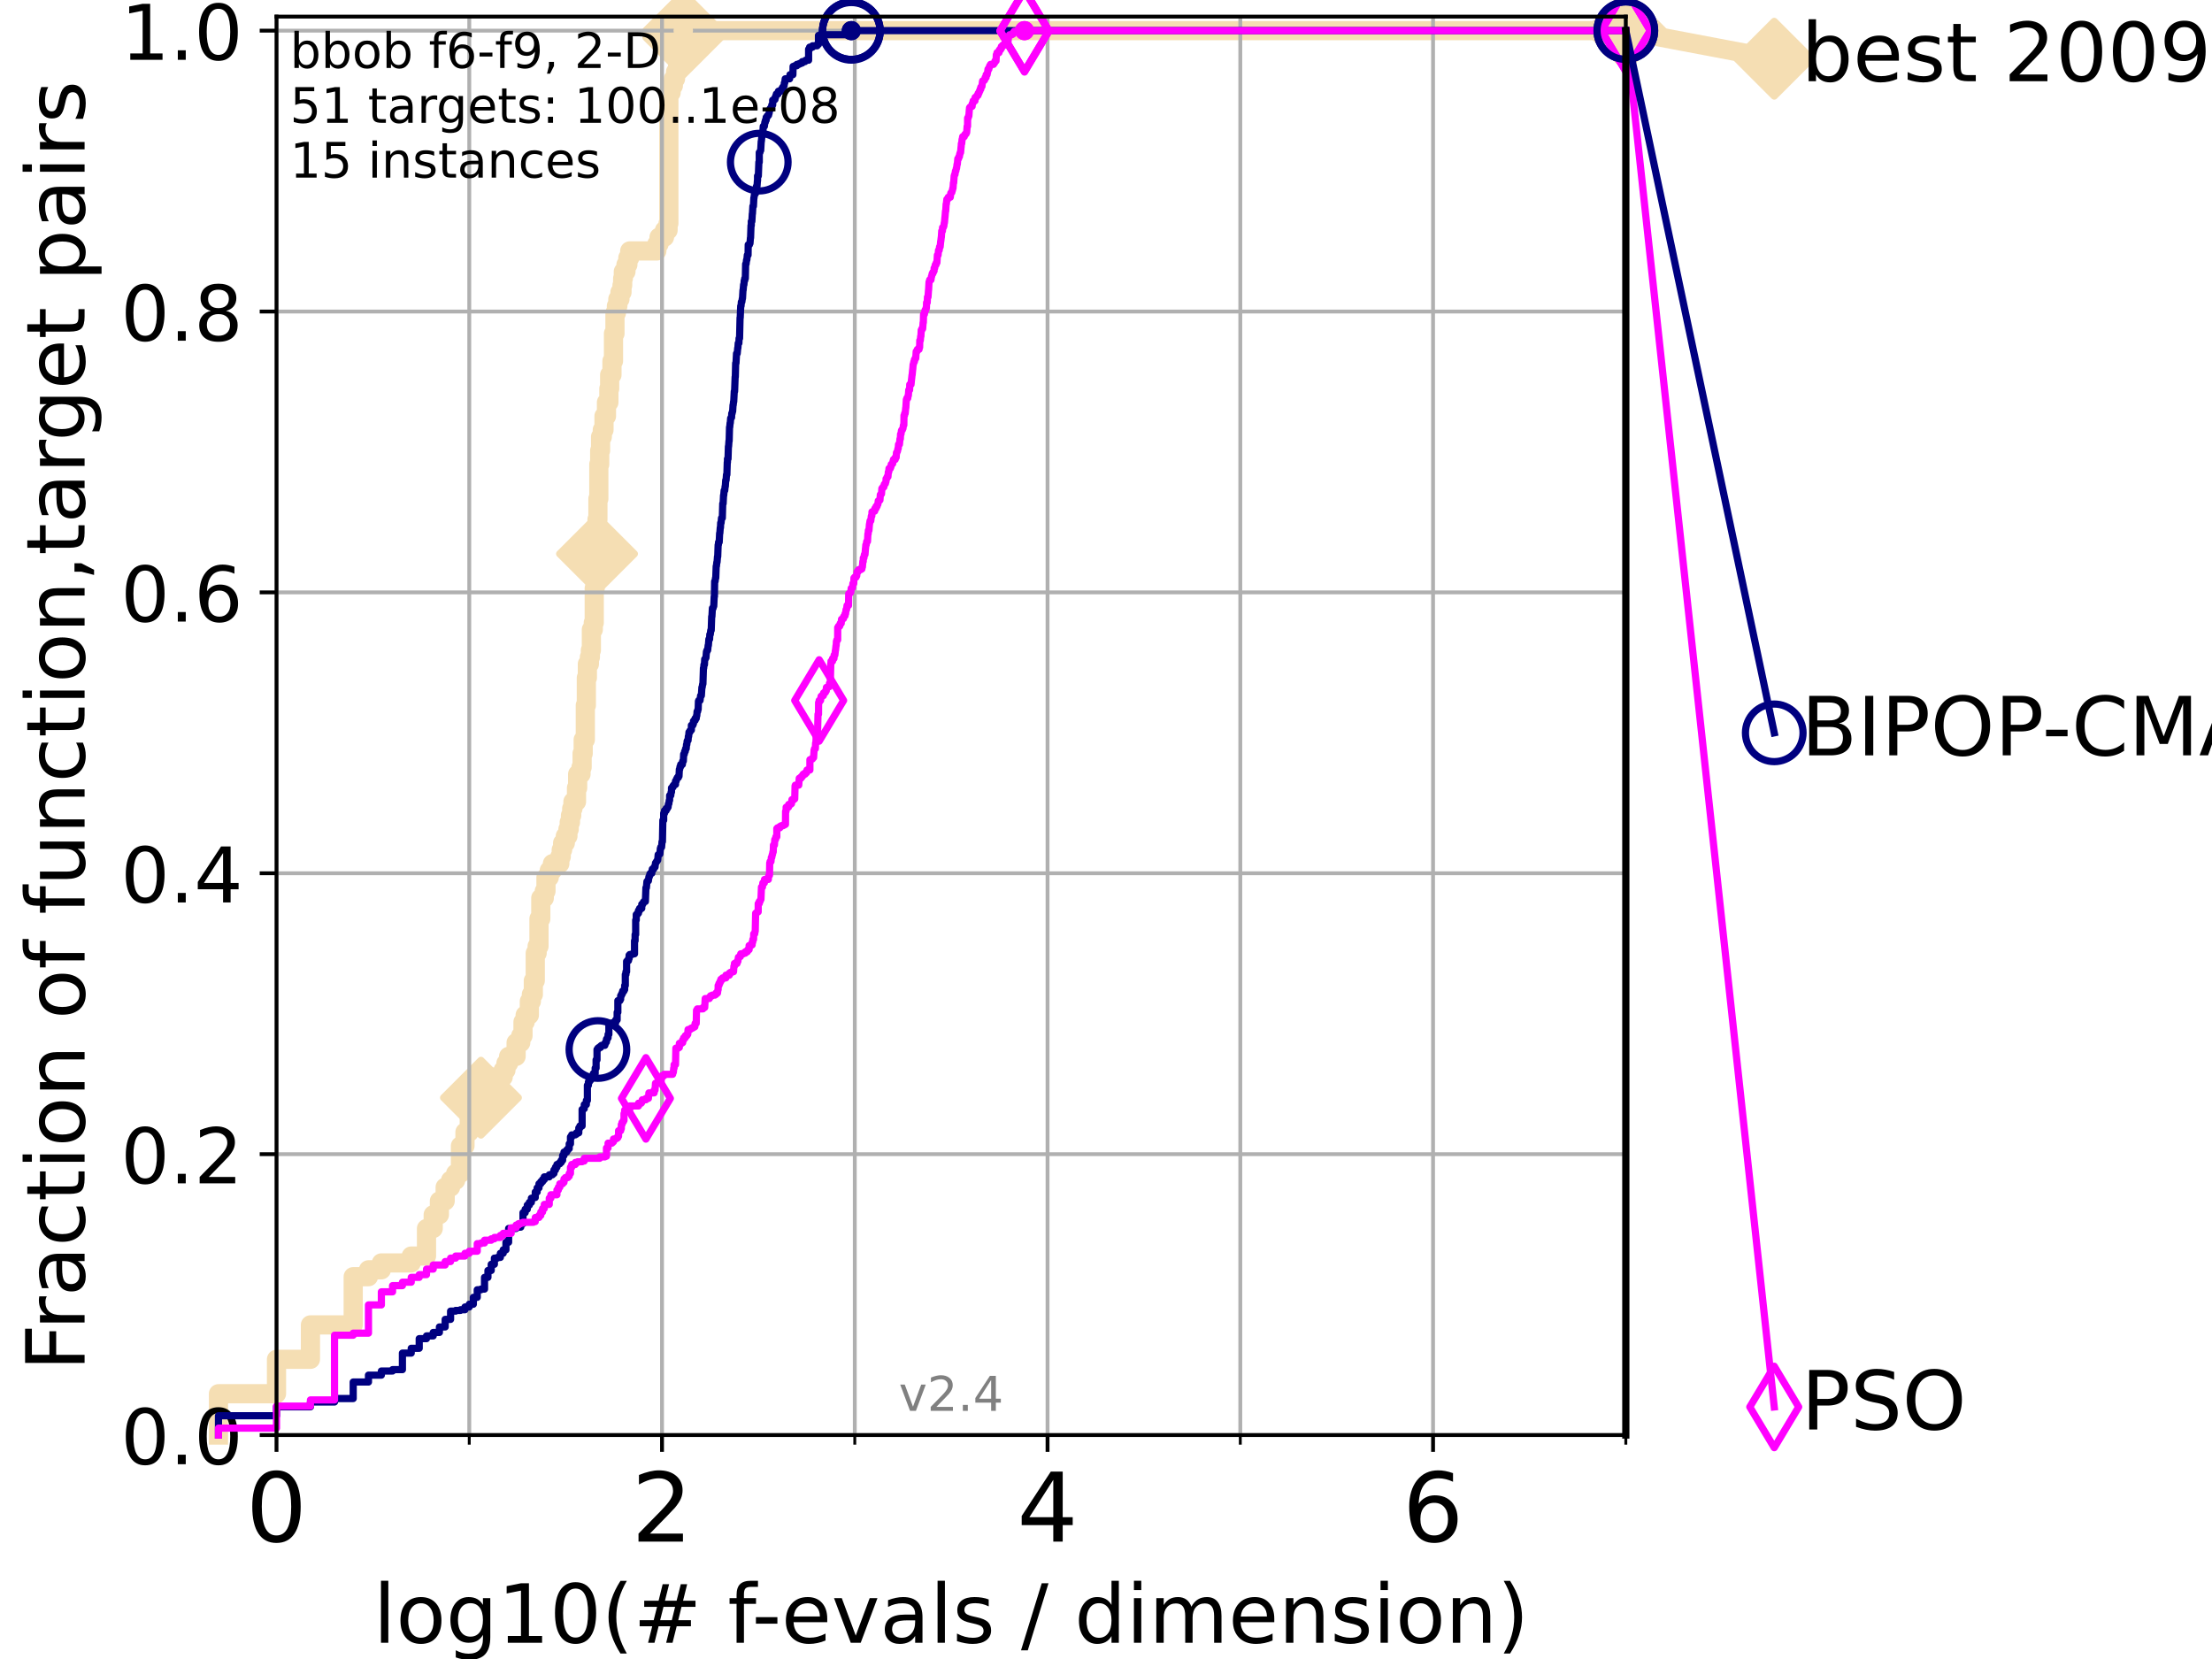 <?xml version="1.0" encoding="utf-8" standalone="no"?>
<!DOCTYPE svg PUBLIC "-//W3C//DTD SVG 1.1//EN"
  "http://www.w3.org/Graphics/SVG/1.1/DTD/svg11.dtd">
<!-- Created with matplotlib (https://matplotlib.org/) -->
<svg height="345.6pt" version="1.1" viewBox="0 0 460.8 345.6" width="460.8pt" xmlns="http://www.w3.org/2000/svg" xmlns:xlink="http://www.w3.org/1999/xlink">
 <defs>
  <style type="text/css">*{stroke-linecap:butt;stroke-linejoin:round;}</style>
 </defs>
 <g id="figure_1">
  <g id="patch_1">
   <path d="M 0 345.6 
L 460.8 345.6 
L 460.8 0 
L 0 0 
z
" style="fill:#ffffff;"/>
  </g>
  <g id="axes_1">
   <g id="patch_2">
    <path d="M 57.6 298.944 
L 338.688 298.944 
L 338.688 3.456 
L 57.6 3.456 
z
" style="fill:#ffffff;"/>
   </g>
   <g id="line2d_1">
    <path d="M 45.512 298.944 
L 45.512 290.339 
L 57.6 290.339 
L 57.6 283.169 
L 64.671 283.169 
L 64.671 275.998 
L 73.579 275.998 
L 73.579 265.959 
L 76.759 265.959 
L 76.759 264.525 
L 79.447 264.525 
L 79.447 263.091 
L 85.667 263.091 
L 85.667 261.657 
L 88.847 261.657 
L 88.847 255.92 
L 90.243 255.92 
L 90.243 253.052 
L 91.535 253.052 
L 91.535 250.184 
L 92.738 250.184 
L 92.738 247.315 
L 93.864 247.315 
L 93.864 245.881 
L 94.921 245.881 
L 94.921 244.447 
L 95.918 244.447 
L 95.918 238.711 
L 96.861 238.711 
L 96.861 235.842 
L 97.755 235.842 
L 97.755 232.974 
L 98.606 232.974 
L 98.606 228.672 
L 100.193 228.672 
L 100.193 227.238 
L 102.989 227.238 
L 102.989 224.369 
L 104.826 224.369 
L 104.826 222.935 
L 105.398 222.935 
L 105.398 221.501 
L 105.952 221.501 
L 105.952 220.067 
L 107.515 220.067 
L 107.515 217.199 
L 108.484 217.199 
L 108.484 215.765 
L 108.949 215.765 
L 108.949 212.896 
L 109.402 212.896 
L 109.402 211.462 
L 110.274 211.462 
L 110.274 208.594 
L 110.694 208.594 
L 110.694 207.16 
L 111.105 207.16 
L 111.105 204.291 
L 111.506 204.291 
L 111.506 198.555 
L 111.897 198.555 
L 111.897 197.121 
L 112.281 197.121 
L 112.281 191.384 
L 112.656 191.384 
L 112.656 187.082 
L 113.383 187.082 
L 113.383 185.648 
L 113.735 185.648 
L 113.735 182.78 
L 114.419 182.78 
L 114.419 181.345 
L 115.077 181.345 
L 115.077 179.911 
L 116.621 179.911 
L 116.621 178.477 
L 116.914 178.477 
L 116.914 177.043 
L 117.203 177.043 
L 117.203 175.609 
L 117.765 175.609 
L 117.765 174.175 
L 118.31 174.175 
L 118.31 172.741 
L 118.577 172.741 
L 118.577 171.306 
L 118.839 171.306 
L 118.839 169.872 
L 119.097 169.872 
L 119.097 168.438 
L 119.352 168.438 
L 119.352 167.004 
L 120.094 167.004 
L 120.094 164.136 
L 120.335 164.136 
L 120.335 161.268 
L 121.037 161.268 
L 121.037 159.833 
L 121.265 159.833 
L 121.265 156.965 
L 121.49 156.965 
L 121.49 154.097 
L 121.931 154.097 
L 121.931 146.926 
L 122.148 146.926 
L 122.148 141.19 
L 122.362 141.19 
L 122.362 138.322 
L 122.782 138.322 
L 122.782 136.887 
L 122.989 136.887 
L 122.989 135.453 
L 123.193 135.453 
L 123.193 131.151 
L 123.594 131.151 
L 123.594 129.717 
L 123.791 129.717 
L 123.791 122.546 
L 123.985 122.546 
L 123.985 118.244 
L 124.178 118.244 
L 124.178 115.375 
L 124.369 115.375 
L 124.369 108.205 
L 124.557 108.205 
L 124.557 103.902 
L 124.744 103.902 
L 124.744 96.732 
L 124.928 96.732 
L 124.928 93.864 
L 125.111 93.864 
L 125.111 90.995 
L 125.471 90.995 
L 125.471 89.561 
L 125.823 89.561 
L 125.823 86.693 
L 126.338 86.693 
L 126.338 83.825 
L 126.839 83.825 
L 126.839 80.956 
L 127.003 80.956 
L 127.003 78.088 
L 127.485 78.088 
L 127.485 75.22 
L 127.799 75.22 
L 127.799 69.483 
L 128.108 69.483 
L 128.108 65.181 
L 128.411 65.181 
L 128.411 63.747 
L 128.709 63.747 
L 128.709 62.313 
L 129.147 62.313 
L 129.147 60.879 
L 129.574 60.879 
L 129.574 59.444 
L 129.714 59.444 
L 129.714 58.01 
L 129.853 58.01 
L 129.853 56.576 
L 130.398 56.576 
L 130.398 55.142 
L 130.796 55.142 
L 130.796 53.708 
L 131.185 53.708 
L 131.185 52.274 
L 136.832 52.274 
L 136.832 50.84 
L 137.29 50.84 
L 137.29 49.406 
L 138.426 49.406 
L 138.426 47.971 
L 139.172 47.971 
L 139.172 46.537 
L 139.334 46.537 
L 139.334 19.289 
L 139.809 19.289 
L 139.809 17.855 
L 140.272 17.855 
L 140.272 16.421 
L 140.723 16.421 
L 140.723 14.986 
L 141.163 14.986 
L 141.163 13.552 
L 141.307 13.552 
L 141.307 12.118 
L 141.802 12.118 
L 141.802 10.684 
L 142.01 10.684 
L 142.01 9.25 
L 142.216 9.25 
L 142.216 7.816 
L 142.352 7.816 
L 142.352 6.382 
L 338.688 6.382 
L 338.688 6.382 
" style="fill:none;stroke:#f5deb3;stroke-linecap:square;stroke-width:4;"/>
   </g>
   <g id="line2d_2">
    <defs>
     <path d="M -0 7.778 
L 7.778 0 
L 0 -7.778 
L -7.778 -0 
z
" id="me2a138dc46" style="stroke:#f5deb3;stroke-linejoin:miter;stroke-width:1.5;"/>
    </defs>
    <g>
     <use style="fill:#f5deb3;stroke:#f5deb3;stroke-linejoin:miter;stroke-width:1.5;" x="100.193" xlink:href="#me2a138dc46" y="228.672"/>
     <use style="fill:#f5deb3;stroke:#f5deb3;stroke-linejoin:miter;stroke-width:1.5;" x="124.369" xlink:href="#me2a138dc46" y="115.375"/>
     <use style="fill:#f5deb3;stroke:#f5deb3;stroke-linejoin:miter;stroke-width:1.5;" x="142.352" xlink:href="#me2a138dc46" y="7.816"/>
     <use style="fill:#f5deb3;stroke:#f5deb3;stroke-linejoin:miter;stroke-width:1.5;" x="142.352" xlink:href="#me2a138dc46" y="6.382"/>
     <use style="fill:#f5deb3;stroke:#f5deb3;stroke-linejoin:miter;stroke-width:1.5;" x="142.352" xlink:href="#me2a138dc46" y="6.382"/>
     <use style="fill:#f5deb3;stroke:#f5deb3;stroke-linejoin:miter;stroke-width:1.5;" x="338.688" xlink:href="#me2a138dc46" y="6.382"/>
    </g>
   </g>
   <g id="line2d_3">
    <path style="fill:none;stroke:#f5deb3;stroke-linecap:square;stroke-width:4;"/>
    <g/>
   </g>
   <g id="line2d_4">
    <path d="M 338.688 6.382 
L 369.608 12.233 
" style="fill:none;stroke:#f5deb3;stroke-linecap:square;stroke-width:4;"/>
    <g>
     <use style="fill:#f5deb3;stroke:#f5deb3;stroke-linejoin:miter;stroke-width:1.5;" x="338.688" xlink:href="#me2a138dc46" y="6.382"/>
     <use style="fill:#f5deb3;stroke:#f5deb3;stroke-linejoin:miter;stroke-width:1.5;" x="369.608" xlink:href="#me2a138dc46" y="12.233"/>
    </g>
   </g>
   <g id="matplotlib.axis_1">
    <g id="xtick_1">
     <g id="line2d_5">
      <path clip-path="url(#p412e928738)" d="M 57.6 298.944 
L 57.6 3.456 
" style="fill:none;stroke:#b0b0b0;stroke-linecap:square;stroke-width:0.8;"/>
     </g>
     <g id="line2d_6">
      <defs>
       <path d="M 0 0 
L 0 3.5 
" id="m5f152bd262" style="stroke:#000000;stroke-width:0.8;"/>
      </defs>
      <g>
       <use style="stroke:#000000;stroke-width:0.8;" x="57.6" xlink:href="#m5f152bd262" y="298.944"/>
      </g>
     </g>
     <g id="text_1">
      <!-- 0 -->
      <g transform="translate(51.237 321.141)scale(0.2 -0.2)">
       <defs>
        <path d="M 31.781 66.406 
Q 24.172 66.406 20.328 58.906 
Q 16.5 51.422 16.5 36.375 
Q 16.5 21.391 20.328 13.891 
Q 24.172 6.391 31.781 6.391 
Q 39.453 6.391 43.281 13.891 
Q 47.125 21.391 47.125 36.375 
Q 47.125 51.422 43.281 58.906 
Q 39.453 66.406 31.781 66.406 
z
M 31.781 74.219 
Q 44.047 74.219 50.516 64.516 
Q 56.984 54.828 56.984 36.375 
Q 56.984 17.969 50.516 8.266 
Q 44.047 -1.422 31.781 -1.422 
Q 19.531 -1.422 13.062 8.266 
Q 6.594 17.969 6.594 36.375 
Q 6.594 54.828 13.062 64.516 
Q 19.531 74.219 31.781 74.219 
z
" id="DejaVuSans-48"/>
       </defs>
       <use xlink:href="#DejaVuSans-48"/>
      </g>
     </g>
    </g>
    <g id="xtick_2">
     <g id="line2d_7">
      <path clip-path="url(#p412e928738)" d="M 137.911 298.944 
L 137.911 3.456 
" style="fill:none;stroke:#b0b0b0;stroke-linecap:square;stroke-width:0.8;"/>
     </g>
     <g id="line2d_8">
      <g>
       <use style="stroke:#000000;stroke-width:0.8;" x="137.911" xlink:href="#m5f152bd262" y="298.944"/>
      </g>
     </g>
     <g id="text_2">
      <!-- 2 -->
      <g transform="translate(131.548 321.141)scale(0.2 -0.2)">
       <defs>
        <path d="M 19.188 8.297 
L 53.609 8.297 
L 53.609 0 
L 7.328 0 
L 7.328 8.297 
Q 12.938 14.109 22.625 23.891 
Q 32.328 33.688 34.812 36.531 
Q 39.547 41.844 41.422 45.531 
Q 43.312 49.219 43.312 52.781 
Q 43.312 58.594 39.234 62.25 
Q 35.156 65.922 28.609 65.922 
Q 23.969 65.922 18.812 64.312 
Q 13.672 62.703 7.812 59.422 
L 7.812 69.391 
Q 13.766 71.781 18.938 73 
Q 24.125 74.219 28.422 74.219 
Q 39.75 74.219 46.484 68.547 
Q 53.219 62.891 53.219 53.422 
Q 53.219 48.922 51.531 44.891 
Q 49.859 40.875 45.406 35.406 
Q 44.188 33.984 37.641 27.219 
Q 31.109 20.453 19.188 8.297 
z
" id="DejaVuSans-50"/>
       </defs>
       <use xlink:href="#DejaVuSans-50"/>
      </g>
     </g>
    </g>
    <g id="xtick_3">
     <g id="line2d_9">
      <path clip-path="url(#p412e928738)" d="M 218.222 298.944 
L 218.222 3.456 
" style="fill:none;stroke:#b0b0b0;stroke-linecap:square;stroke-width:0.8;"/>
     </g>
     <g id="line2d_10">
      <g>
       <use style="stroke:#000000;stroke-width:0.8;" x="218.222" xlink:href="#m5f152bd262" y="298.944"/>
      </g>
     </g>
     <g id="text_3">
      <!-- 4 -->
      <g transform="translate(211.859 321.141)scale(0.2 -0.2)">
       <defs>
        <path d="M 37.797 64.312 
L 12.891 25.391 
L 37.797 25.391 
z
M 35.203 72.906 
L 47.609 72.906 
L 47.609 25.391 
L 58.016 25.391 
L 58.016 17.188 
L 47.609 17.188 
L 47.609 0 
L 37.797 0 
L 37.797 17.188 
L 4.891 17.188 
L 4.891 26.703 
z
" id="DejaVuSans-52"/>
       </defs>
       <use xlink:href="#DejaVuSans-52"/>
      </g>
     </g>
    </g>
    <g id="xtick_4">
     <g id="line2d_11">
      <path clip-path="url(#p412e928738)" d="M 298.533 298.944 
L 298.533 3.456 
" style="fill:none;stroke:#b0b0b0;stroke-linecap:square;stroke-width:0.8;"/>
     </g>
     <g id="line2d_12">
      <g>
       <use style="stroke:#000000;stroke-width:0.8;" x="298.533" xlink:href="#m5f152bd262" y="298.944"/>
      </g>
     </g>
     <g id="text_4">
      <!-- 6 -->
      <g transform="translate(292.17 321.141)scale(0.2 -0.2)">
       <defs>
        <path d="M 33.016 40.375 
Q 26.375 40.375 22.484 35.828 
Q 18.609 31.297 18.609 23.391 
Q 18.609 15.531 22.484 10.953 
Q 26.375 6.391 33.016 6.391 
Q 39.656 6.391 43.531 10.953 
Q 47.406 15.531 47.406 23.391 
Q 47.406 31.297 43.531 35.828 
Q 39.656 40.375 33.016 40.375 
z
M 52.594 71.297 
L 52.594 62.312 
Q 48.875 64.062 45.094 64.984 
Q 41.312 65.922 37.594 65.922 
Q 27.828 65.922 22.672 59.328 
Q 17.531 52.734 16.797 39.406 
Q 19.672 43.656 24.016 45.922 
Q 28.375 48.188 33.594 48.188 
Q 44.578 48.188 50.953 41.516 
Q 57.328 34.859 57.328 23.391 
Q 57.328 12.156 50.688 5.359 
Q 44.047 -1.422 33.016 -1.422 
Q 20.359 -1.422 13.672 8.266 
Q 6.984 17.969 6.984 36.375 
Q 6.984 53.656 15.188 63.938 
Q 23.391 74.219 37.203 74.219 
Q 40.922 74.219 44.703 73.484 
Q 48.484 72.75 52.594 71.297 
z
" id="DejaVuSans-54"/>
       </defs>
       <use xlink:href="#DejaVuSans-54"/>
      </g>
     </g>
    </g>
    <g id="xtick_5">
     <g id="line2d_13">
      <path clip-path="url(#p412e928738)" d="M 97.755 298.944 
L 97.755 3.456 
" style="fill:none;stroke:#b0b0b0;stroke-linecap:square;stroke-width:0.8;"/>
     </g>
     <g id="line2d_14">
      <defs>
       <path d="M 0 0 
L 0 2 
" id="m9f14a04ba4" style="stroke:#000000;stroke-width:0.6;"/>
      </defs>
      <g>
       <use style="stroke:#000000;stroke-width:0.6;" x="97.755" xlink:href="#m9f14a04ba4" y="298.944"/>
      </g>
     </g>
    </g>
    <g id="xtick_6">
     <g id="line2d_15">
      <path clip-path="url(#p412e928738)" d="M 178.066 298.944 
L 178.066 3.456 
" style="fill:none;stroke:#b0b0b0;stroke-linecap:square;stroke-width:0.8;"/>
     </g>
     <g id="line2d_16">
      <g>
       <use style="stroke:#000000;stroke-width:0.6;" x="178.066" xlink:href="#m9f14a04ba4" y="298.944"/>
      </g>
     </g>
    </g>
    <g id="xtick_7">
     <g id="line2d_17">
      <path clip-path="url(#p412e928738)" d="M 258.377 298.944 
L 258.377 3.456 
" style="fill:none;stroke:#b0b0b0;stroke-linecap:square;stroke-width:0.8;"/>
     </g>
     <g id="line2d_18">
      <g>
       <use style="stroke:#000000;stroke-width:0.6;" x="258.377" xlink:href="#m9f14a04ba4" y="298.944"/>
      </g>
     </g>
    </g>
    <g id="xtick_8">
     <g id="line2d_19">
      <path clip-path="url(#p412e928738)" d="M 338.688 298.944 
L 338.688 3.456 
" style="fill:none;stroke:#b0b0b0;stroke-linecap:square;stroke-width:0.8;"/>
     </g>
     <g id="line2d_20">
      <g>
       <use style="stroke:#000000;stroke-width:0.6;" x="338.688" xlink:href="#m9f14a04ba4" y="298.944"/>
      </g>
     </g>
    </g>
    <g id="text_5">
     <!-- log10(# f-evals / dimension) -->
     <g transform="translate(77.764 342.218)scale(0.17 -0.17)">
      <defs>
       <path d="M 9.422 75.984 
L 18.406 75.984 
L 18.406 0 
L 9.422 0 
z
" id="DejaVuSans-108"/>
       <path d="M 30.609 48.391 
Q 23.391 48.391 19.188 42.75 
Q 14.984 37.109 14.984 27.297 
Q 14.984 17.484 19.156 11.844 
Q 23.344 6.203 30.609 6.203 
Q 37.797 6.203 41.984 11.859 
Q 46.188 17.531 46.188 27.297 
Q 46.188 37.016 41.984 42.703 
Q 37.797 48.391 30.609 48.391 
z
M 30.609 56 
Q 42.328 56 49.016 48.375 
Q 55.719 40.766 55.719 27.297 
Q 55.719 13.875 49.016 6.219 
Q 42.328 -1.422 30.609 -1.422 
Q 18.844 -1.422 12.172 6.219 
Q 5.516 13.875 5.516 27.297 
Q 5.516 40.766 12.172 48.375 
Q 18.844 56 30.609 56 
z
" id="DejaVuSans-111"/>
       <path d="M 45.406 27.984 
Q 45.406 37.75 41.375 43.109 
Q 37.359 48.484 30.078 48.484 
Q 22.859 48.484 18.828 43.109 
Q 14.797 37.75 14.797 27.984 
Q 14.797 18.266 18.828 12.891 
Q 22.859 7.516 30.078 7.516 
Q 37.359 7.516 41.375 12.891 
Q 45.406 18.266 45.406 27.984 
z
M 54.391 6.781 
Q 54.391 -7.172 48.188 -13.984 
Q 42 -20.797 29.203 -20.797 
Q 24.469 -20.797 20.266 -20.094 
Q 16.062 -19.391 12.109 -17.922 
L 12.109 -9.188 
Q 16.062 -11.328 19.922 -12.344 
Q 23.781 -13.375 27.781 -13.375 
Q 36.625 -13.375 41.016 -8.766 
Q 45.406 -4.156 45.406 5.172 
L 45.406 9.625 
Q 42.625 4.781 38.281 2.391 
Q 33.938 0 27.875 0 
Q 17.828 0 11.672 7.656 
Q 5.516 15.328 5.516 27.984 
Q 5.516 40.672 11.672 48.328 
Q 17.828 56 27.875 56 
Q 33.938 56 38.281 53.609 
Q 42.625 51.219 45.406 46.391 
L 45.406 54.688 
L 54.391 54.688 
z
" id="DejaVuSans-103"/>
       <path d="M 12.406 8.297 
L 28.516 8.297 
L 28.516 63.922 
L 10.984 60.406 
L 10.984 69.391 
L 28.422 72.906 
L 38.281 72.906 
L 38.281 8.297 
L 54.391 8.297 
L 54.391 0 
L 12.406 0 
z
" id="DejaVuSans-49"/>
       <path d="M 31 75.875 
Q 24.469 64.656 21.281 53.656 
Q 18.109 42.672 18.109 31.391 
Q 18.109 20.125 21.312 9.062 
Q 24.516 -2 31 -13.188 
L 23.188 -13.188 
Q 15.875 -1.703 12.234 9.375 
Q 8.594 20.453 8.594 31.391 
Q 8.594 42.281 12.203 53.312 
Q 15.828 64.359 23.188 75.875 
z
" id="DejaVuSans-40"/>
       <path d="M 51.125 44 
L 36.922 44 
L 32.812 27.688 
L 47.125 27.688 
z
M 43.797 71.781 
L 38.719 51.516 
L 52.984 51.516 
L 58.109 71.781 
L 65.922 71.781 
L 60.891 51.516 
L 76.125 51.516 
L 76.125 44 
L 58.984 44 
L 54.984 27.688 
L 70.516 27.688 
L 70.516 20.219 
L 53.078 20.219 
L 48 0 
L 40.188 0 
L 45.219 20.219 
L 30.906 20.219 
L 25.875 0 
L 18.016 0 
L 23.094 20.219 
L 7.719 20.219 
L 7.719 27.688 
L 24.906 27.688 
L 29 44 
L 13.281 44 
L 13.281 51.516 
L 30.906 51.516 
L 35.891 71.781 
z
" id="DejaVuSans-35"/>
       <path id="DejaVuSans-32"/>
       <path d="M 37.109 75.984 
L 37.109 68.5 
L 28.516 68.5 
Q 23.688 68.5 21.797 66.547 
Q 19.922 64.594 19.922 59.516 
L 19.922 54.688 
L 34.719 54.688 
L 34.719 47.703 
L 19.922 47.703 
L 19.922 0 
L 10.891 0 
L 10.891 47.703 
L 2.297 47.703 
L 2.297 54.688 
L 10.891 54.688 
L 10.891 58.5 
Q 10.891 67.625 15.141 71.797 
Q 19.391 75.984 28.609 75.984 
z
" id="DejaVuSans-102"/>
       <path d="M 4.891 31.391 
L 31.203 31.391 
L 31.203 23.391 
L 4.891 23.391 
z
" id="DejaVuSans-45"/>
       <path d="M 56.203 29.594 
L 56.203 25.203 
L 14.891 25.203 
Q 15.484 15.922 20.484 11.062 
Q 25.484 6.203 34.422 6.203 
Q 39.594 6.203 44.453 7.469 
Q 49.312 8.734 54.109 11.281 
L 54.109 2.781 
Q 49.266 0.734 44.188 -0.344 
Q 39.109 -1.422 33.891 -1.422 
Q 20.797 -1.422 13.156 6.188 
Q 5.516 13.812 5.516 26.812 
Q 5.516 40.234 12.766 48.109 
Q 20.016 56 32.328 56 
Q 43.359 56 49.781 48.891 
Q 56.203 41.797 56.203 29.594 
z
M 47.219 32.234 
Q 47.125 39.594 43.094 43.984 
Q 39.062 48.391 32.422 48.391 
Q 24.906 48.391 20.391 44.141 
Q 15.875 39.891 15.188 32.172 
z
" id="DejaVuSans-101"/>
       <path d="M 2.984 54.688 
L 12.5 54.688 
L 29.594 8.797 
L 46.688 54.688 
L 56.203 54.688 
L 35.688 0 
L 23.484 0 
z
" id="DejaVuSans-118"/>
       <path d="M 34.281 27.484 
Q 23.391 27.484 19.188 25 
Q 14.984 22.516 14.984 16.5 
Q 14.984 11.719 18.141 8.906 
Q 21.297 6.109 26.703 6.109 
Q 34.188 6.109 38.703 11.406 
Q 43.219 16.703 43.219 25.484 
L 43.219 27.484 
z
M 52.203 31.203 
L 52.203 0 
L 43.219 0 
L 43.219 8.297 
Q 40.141 3.328 35.547 0.953 
Q 30.953 -1.422 24.312 -1.422 
Q 15.922 -1.422 10.953 3.297 
Q 6 8.016 6 15.922 
Q 6 25.141 12.172 29.828 
Q 18.359 34.516 30.609 34.516 
L 43.219 34.516 
L 43.219 35.406 
Q 43.219 41.609 39.141 45 
Q 35.062 48.391 27.688 48.391 
Q 23 48.391 18.547 47.266 
Q 14.109 46.141 10.016 43.891 
L 10.016 52.203 
Q 14.938 54.109 19.578 55.047 
Q 24.219 56 28.609 56 
Q 40.484 56 46.344 49.844 
Q 52.203 43.703 52.203 31.203 
z
" id="DejaVuSans-97"/>
       <path d="M 44.281 53.078 
L 44.281 44.578 
Q 40.484 46.531 36.375 47.5 
Q 32.281 48.484 27.875 48.484 
Q 21.188 48.484 17.844 46.438 
Q 14.5 44.391 14.5 40.281 
Q 14.5 37.156 16.891 35.375 
Q 19.281 33.594 26.516 31.984 
L 29.594 31.297 
Q 39.156 29.25 43.188 25.516 
Q 47.219 21.781 47.219 15.094 
Q 47.219 7.469 41.188 3.016 
Q 35.156 -1.422 24.609 -1.422 
Q 20.219 -1.422 15.453 -0.562 
Q 10.688 0.297 5.422 2 
L 5.422 11.281 
Q 10.406 8.688 15.234 7.391 
Q 20.062 6.109 24.812 6.109 
Q 31.156 6.109 34.562 8.281 
Q 37.984 10.453 37.984 14.406 
Q 37.984 18.062 35.516 20.016 
Q 33.062 21.969 24.703 23.781 
L 21.578 24.516 
Q 13.234 26.266 9.516 29.906 
Q 5.812 33.547 5.812 39.891 
Q 5.812 47.609 11.281 51.797 
Q 16.75 56 26.812 56 
Q 31.781 56 36.172 55.266 
Q 40.578 54.547 44.281 53.078 
z
" id="DejaVuSans-115"/>
       <path d="M 25.391 72.906 
L 33.688 72.906 
L 8.297 -9.281 
L 0 -9.281 
z
" id="DejaVuSans-47"/>
       <path d="M 45.406 46.391 
L 45.406 75.984 
L 54.391 75.984 
L 54.391 0 
L 45.406 0 
L 45.406 8.203 
Q 42.578 3.328 38.25 0.953 
Q 33.938 -1.422 27.875 -1.422 
Q 17.969 -1.422 11.734 6.484 
Q 5.516 14.406 5.516 27.297 
Q 5.516 40.188 11.734 48.094 
Q 17.969 56 27.875 56 
Q 33.938 56 38.25 53.625 
Q 42.578 51.266 45.406 46.391 
z
M 14.797 27.297 
Q 14.797 17.391 18.875 11.75 
Q 22.953 6.109 30.078 6.109 
Q 37.203 6.109 41.297 11.75 
Q 45.406 17.391 45.406 27.297 
Q 45.406 37.203 41.297 42.844 
Q 37.203 48.484 30.078 48.484 
Q 22.953 48.484 18.875 42.844 
Q 14.797 37.203 14.797 27.297 
z
" id="DejaVuSans-100"/>
       <path d="M 9.422 54.688 
L 18.406 54.688 
L 18.406 0 
L 9.422 0 
z
M 9.422 75.984 
L 18.406 75.984 
L 18.406 64.594 
L 9.422 64.594 
z
" id="DejaVuSans-105"/>
       <path d="M 52 44.188 
Q 55.375 50.25 60.062 53.125 
Q 64.75 56 71.094 56 
Q 79.641 56 84.281 50.016 
Q 88.922 44.047 88.922 33.016 
L 88.922 0 
L 79.891 0 
L 79.891 32.719 
Q 79.891 40.578 77.094 44.375 
Q 74.312 48.188 68.609 48.188 
Q 61.625 48.188 57.562 43.547 
Q 53.516 38.922 53.516 30.906 
L 53.516 0 
L 44.484 0 
L 44.484 32.719 
Q 44.484 40.625 41.703 44.406 
Q 38.922 48.188 33.109 48.188 
Q 26.219 48.188 22.156 43.531 
Q 18.109 38.875 18.109 30.906 
L 18.109 0 
L 9.078 0 
L 9.078 54.688 
L 18.109 54.688 
L 18.109 46.188 
Q 21.188 51.219 25.484 53.609 
Q 29.781 56 35.688 56 
Q 41.656 56 45.828 52.969 
Q 50 49.953 52 44.188 
z
" id="DejaVuSans-109"/>
       <path d="M 54.891 33.016 
L 54.891 0 
L 45.906 0 
L 45.906 32.719 
Q 45.906 40.484 42.875 44.328 
Q 39.844 48.188 33.797 48.188 
Q 26.516 48.188 22.312 43.547 
Q 18.109 38.922 18.109 30.906 
L 18.109 0 
L 9.078 0 
L 9.078 54.688 
L 18.109 54.688 
L 18.109 46.188 
Q 21.344 51.125 25.703 53.562 
Q 30.078 56 35.797 56 
Q 45.219 56 50.047 50.172 
Q 54.891 44.344 54.891 33.016 
z
" id="DejaVuSans-110"/>
       <path d="M 8.016 75.875 
L 15.828 75.875 
Q 23.141 64.359 26.781 53.312 
Q 30.422 42.281 30.422 31.391 
Q 30.422 20.453 26.781 9.375 
Q 23.141 -1.703 15.828 -13.188 
L 8.016 -13.188 
Q 14.5 -2 17.703 9.062 
Q 20.906 20.125 20.906 31.391 
Q 20.906 42.672 17.703 53.656 
Q 14.5 64.656 8.016 75.875 
z
" id="DejaVuSans-41"/>
      </defs>
      <use xlink:href="#DejaVuSans-108"/>
      <use x="27.783" xlink:href="#DejaVuSans-111"/>
      <use x="88.965" xlink:href="#DejaVuSans-103"/>
      <use x="152.441" xlink:href="#DejaVuSans-49"/>
      <use x="216.064" xlink:href="#DejaVuSans-48"/>
      <use x="279.688" xlink:href="#DejaVuSans-40"/>
      <use x="318.701" xlink:href="#DejaVuSans-35"/>
      <use x="402.49" xlink:href="#DejaVuSans-32"/>
      <use x="434.277" xlink:href="#DejaVuSans-102"/>
      <use x="463.982" xlink:href="#DejaVuSans-45"/>
      <use x="500.066" xlink:href="#DejaVuSans-101"/>
      <use x="561.59" xlink:href="#DejaVuSans-118"/>
      <use x="620.77" xlink:href="#DejaVuSans-97"/>
      <use x="682.049" xlink:href="#DejaVuSans-108"/>
      <use x="709.832" xlink:href="#DejaVuSans-115"/>
      <use x="761.932" xlink:href="#DejaVuSans-32"/>
      <use x="793.719" xlink:href="#DejaVuSans-47"/>
      <use x="827.41" xlink:href="#DejaVuSans-32"/>
      <use x="859.197" xlink:href="#DejaVuSans-100"/>
      <use x="922.674" xlink:href="#DejaVuSans-105"/>
      <use x="950.457" xlink:href="#DejaVuSans-109"/>
      <use x="1047.869" xlink:href="#DejaVuSans-101"/>
      <use x="1109.393" xlink:href="#DejaVuSans-110"/>
      <use x="1172.771" xlink:href="#DejaVuSans-115"/>
      <use x="1224.871" xlink:href="#DejaVuSans-105"/>
      <use x="1252.654" xlink:href="#DejaVuSans-111"/>
      <use x="1313.836" xlink:href="#DejaVuSans-110"/>
      <use x="1377.215" xlink:href="#DejaVuSans-41"/>
     </g>
    </g>
   </g>
   <g id="matplotlib.axis_2">
    <g id="ytick_1">
     <g id="line2d_21">
      <path clip-path="url(#p412e928738)" d="M 57.6 298.944 
L 338.688 298.944 
" style="fill:none;stroke:#b0b0b0;stroke-linecap:square;stroke-width:0.8;"/>
     </g>
     <g id="line2d_22">
      <defs>
       <path d="M 0 0 
L -3.5 0 
" id="mdf8acbb9f4" style="stroke:#000000;stroke-width:0.8;"/>
      </defs>
      <g>
       <use style="stroke:#000000;stroke-width:0.8;" x="57.6" xlink:href="#mdf8acbb9f4" y="298.944"/>
      </g>
     </g>
     <g id="text_6">
      <!-- 0.0 -->
      <g transform="translate(25.155 305.023)scale(0.16 -0.16)">
       <defs>
        <path d="M 10.688 12.406 
L 21 12.406 
L 21 0 
L 10.688 0 
z
" id="DejaVuSans-46"/>
       </defs>
       <use xlink:href="#DejaVuSans-48"/>
       <use x="63.623" xlink:href="#DejaVuSans-46"/>
       <use x="95.41" xlink:href="#DejaVuSans-48"/>
      </g>
     </g>
    </g>
    <g id="ytick_2">
     <g id="line2d_23">
      <path clip-path="url(#p412e928738)" d="M 57.6 240.432 
L 338.688 240.432 
" style="fill:none;stroke:#b0b0b0;stroke-linecap:square;stroke-width:0.8;"/>
     </g>
     <g id="line2d_24">
      <g>
       <use style="stroke:#000000;stroke-width:0.8;" x="57.6" xlink:href="#mdf8acbb9f4" y="240.432"/>
      </g>
     </g>
     <g id="text_7">
      <!-- 0.2 -->
      <g transform="translate(25.155 246.51)scale(0.16 -0.16)">
       <use xlink:href="#DejaVuSans-48"/>
       <use x="63.623" xlink:href="#DejaVuSans-46"/>
       <use x="95.41" xlink:href="#DejaVuSans-50"/>
      </g>
     </g>
    </g>
    <g id="ytick_3">
     <g id="line2d_25">
      <path clip-path="url(#p412e928738)" d="M 57.6 181.919 
L 338.688 181.919 
" style="fill:none;stroke:#b0b0b0;stroke-linecap:square;stroke-width:0.8;"/>
     </g>
     <g id="line2d_26">
      <g>
       <use style="stroke:#000000;stroke-width:0.8;" x="57.6" xlink:href="#mdf8acbb9f4" y="181.919"/>
      </g>
     </g>
     <g id="text_8">
      <!-- 0.4 -->
      <g transform="translate(25.155 187.998)scale(0.16 -0.16)">
       <use xlink:href="#DejaVuSans-48"/>
       <use x="63.623" xlink:href="#DejaVuSans-46"/>
       <use x="95.41" xlink:href="#DejaVuSans-52"/>
      </g>
     </g>
    </g>
    <g id="ytick_4">
     <g id="line2d_27">
      <path clip-path="url(#p412e928738)" d="M 57.6 123.407 
L 338.688 123.407 
" style="fill:none;stroke:#b0b0b0;stroke-linecap:square;stroke-width:0.8;"/>
     </g>
     <g id="line2d_28">
      <g>
       <use style="stroke:#000000;stroke-width:0.8;" x="57.6" xlink:href="#mdf8acbb9f4" y="123.407"/>
      </g>
     </g>
     <g id="text_9">
      <!-- 0.6 -->
      <g transform="translate(25.155 129.485)scale(0.16 -0.16)">
       <use xlink:href="#DejaVuSans-48"/>
       <use x="63.623" xlink:href="#DejaVuSans-46"/>
       <use x="95.41" xlink:href="#DejaVuSans-54"/>
      </g>
     </g>
    </g>
    <g id="ytick_5">
     <g id="line2d_29">
      <path clip-path="url(#p412e928738)" d="M 57.6 64.894 
L 338.688 64.894 
" style="fill:none;stroke:#b0b0b0;stroke-linecap:square;stroke-width:0.8;"/>
     </g>
     <g id="line2d_30">
      <g>
       <use style="stroke:#000000;stroke-width:0.8;" x="57.6" xlink:href="#mdf8acbb9f4" y="64.894"/>
      </g>
     </g>
     <g id="text_10">
      <!-- 0.8 -->
      <g transform="translate(25.155 70.973)scale(0.16 -0.16)">
       <defs>
        <path d="M 31.781 34.625 
Q 24.75 34.625 20.719 30.859 
Q 16.703 27.094 16.703 20.516 
Q 16.703 13.922 20.719 10.156 
Q 24.75 6.391 31.781 6.391 
Q 38.812 6.391 42.859 10.172 
Q 46.922 13.969 46.922 20.516 
Q 46.922 27.094 42.891 30.859 
Q 38.875 34.625 31.781 34.625 
z
M 21.922 38.812 
Q 15.578 40.375 12.031 44.719 
Q 8.5 49.078 8.5 55.328 
Q 8.5 64.062 14.719 69.141 
Q 20.953 74.219 31.781 74.219 
Q 42.672 74.219 48.875 69.141 
Q 55.078 64.062 55.078 55.328 
Q 55.078 49.078 51.531 44.719 
Q 48 40.375 41.703 38.812 
Q 48.828 37.156 52.797 32.312 
Q 56.781 27.484 56.781 20.516 
Q 56.781 9.906 50.312 4.234 
Q 43.844 -1.422 31.781 -1.422 
Q 19.734 -1.422 13.25 4.234 
Q 6.781 9.906 6.781 20.516 
Q 6.781 27.484 10.781 32.312 
Q 14.797 37.156 21.922 38.812 
z
M 18.312 54.391 
Q 18.312 48.734 21.844 45.562 
Q 25.391 42.391 31.781 42.391 
Q 38.141 42.391 41.719 45.562 
Q 45.312 48.734 45.312 54.391 
Q 45.312 60.062 41.719 63.234 
Q 38.141 66.406 31.781 66.406 
Q 25.391 66.406 21.844 63.234 
Q 18.312 60.062 18.312 54.391 
z
" id="DejaVuSans-56"/>
       </defs>
       <use xlink:href="#DejaVuSans-48"/>
       <use x="63.623" xlink:href="#DejaVuSans-46"/>
       <use x="95.41" xlink:href="#DejaVuSans-56"/>
      </g>
     </g>
    </g>
    <g id="ytick_6">
     <g id="line2d_31">
      <path clip-path="url(#p412e928738)" d="M 57.6 6.382 
L 338.688 6.382 
" style="fill:none;stroke:#b0b0b0;stroke-linecap:square;stroke-width:0.8;"/>
     </g>
     <g id="line2d_32">
      <g>
       <use style="stroke:#000000;stroke-width:0.8;" x="57.6" xlink:href="#mdf8acbb9f4" y="6.382"/>
      </g>
     </g>
     <g id="text_11">
      <!-- 1.0 -->
      <g transform="translate(25.155 12.46)scale(0.16 -0.16)">
       <use xlink:href="#DejaVuSans-49"/>
       <use x="63.623" xlink:href="#DejaVuSans-46"/>
       <use x="95.41" xlink:href="#DejaVuSans-48"/>
      </g>
     </g>
    </g>
    <g id="text_12">
     <!-- Fraction of function,target pairs -->
     <g transform="translate(17.62 285.585)rotate(-90)scale(0.17 -0.17)">
      <defs>
       <path d="M 9.812 72.906 
L 51.703 72.906 
L 51.703 64.594 
L 19.672 64.594 
L 19.672 43.109 
L 48.578 43.109 
L 48.578 34.812 
L 19.672 34.812 
L 19.672 0 
L 9.812 0 
z
" id="DejaVuSans-70"/>
       <path d="M 41.109 46.297 
Q 39.594 47.172 37.812 47.578 
Q 36.031 48 33.891 48 
Q 26.266 48 22.188 43.047 
Q 18.109 38.094 18.109 28.812 
L 18.109 0 
L 9.078 0 
L 9.078 54.688 
L 18.109 54.688 
L 18.109 46.188 
Q 20.953 51.172 25.484 53.578 
Q 30.031 56 36.531 56 
Q 37.453 56 38.578 55.875 
Q 39.703 55.766 41.062 55.516 
z
" id="DejaVuSans-114"/>
       <path d="M 48.781 52.594 
L 48.781 44.188 
Q 44.969 46.297 41.141 47.344 
Q 37.312 48.391 33.406 48.391 
Q 24.656 48.391 19.812 42.844 
Q 14.984 37.312 14.984 27.297 
Q 14.984 17.281 19.812 11.734 
Q 24.656 6.203 33.406 6.203 
Q 37.312 6.203 41.141 7.25 
Q 44.969 8.297 48.781 10.406 
L 48.781 2.094 
Q 45.016 0.344 40.984 -0.531 
Q 36.969 -1.422 32.422 -1.422 
Q 20.062 -1.422 12.781 6.344 
Q 5.516 14.109 5.516 27.297 
Q 5.516 40.672 12.859 48.328 
Q 20.219 56 33.016 56 
Q 37.156 56 41.109 55.141 
Q 45.062 54.297 48.781 52.594 
z
" id="DejaVuSans-99"/>
       <path d="M 18.312 70.219 
L 18.312 54.688 
L 36.812 54.688 
L 36.812 47.703 
L 18.312 47.703 
L 18.312 18.016 
Q 18.312 11.328 20.141 9.422 
Q 21.969 7.516 27.594 7.516 
L 36.812 7.516 
L 36.812 0 
L 27.594 0 
Q 17.188 0 13.234 3.875 
Q 9.281 7.766 9.281 18.016 
L 9.281 47.703 
L 2.688 47.703 
L 2.688 54.688 
L 9.281 54.688 
L 9.281 70.219 
z
" id="DejaVuSans-116"/>
       <path d="M 8.5 21.578 
L 8.5 54.688 
L 17.484 54.688 
L 17.484 21.922 
Q 17.484 14.156 20.5 10.266 
Q 23.531 6.391 29.594 6.391 
Q 36.859 6.391 41.078 11.031 
Q 45.312 15.672 45.312 23.688 
L 45.312 54.688 
L 54.297 54.688 
L 54.297 0 
L 45.312 0 
L 45.312 8.406 
Q 42.047 3.422 37.719 1 
Q 33.406 -1.422 27.688 -1.422 
Q 18.266 -1.422 13.375 4.438 
Q 8.5 10.297 8.5 21.578 
z
M 31.109 56 
z
" id="DejaVuSans-117"/>
       <path d="M 11.719 12.406 
L 22.016 12.406 
L 22.016 4 
L 14.016 -11.625 
L 7.719 -11.625 
L 11.719 4 
z
" id="DejaVuSans-44"/>
       <path d="M 18.109 8.203 
L 18.109 -20.797 
L 9.078 -20.797 
L 9.078 54.688 
L 18.109 54.688 
L 18.109 46.391 
Q 20.953 51.266 25.266 53.625 
Q 29.594 56 35.594 56 
Q 45.562 56 51.781 48.094 
Q 58.016 40.188 58.016 27.297 
Q 58.016 14.406 51.781 6.484 
Q 45.562 -1.422 35.594 -1.422 
Q 29.594 -1.422 25.266 0.953 
Q 20.953 3.328 18.109 8.203 
z
M 48.688 27.297 
Q 48.688 37.203 44.609 42.844 
Q 40.531 48.484 33.406 48.484 
Q 26.266 48.484 22.188 42.844 
Q 18.109 37.203 18.109 27.297 
Q 18.109 17.391 22.188 11.75 
Q 26.266 6.109 33.406 6.109 
Q 40.531 6.109 44.609 11.75 
Q 48.688 17.391 48.688 27.297 
z
" id="DejaVuSans-112"/>
      </defs>
      <use xlink:href="#DejaVuSans-70"/>
      <use x="50.27" xlink:href="#DejaVuSans-114"/>
      <use x="91.383" xlink:href="#DejaVuSans-97"/>
      <use x="152.662" xlink:href="#DejaVuSans-99"/>
      <use x="207.643" xlink:href="#DejaVuSans-116"/>
      <use x="246.852" xlink:href="#DejaVuSans-105"/>
      <use x="274.635" xlink:href="#DejaVuSans-111"/>
      <use x="335.816" xlink:href="#DejaVuSans-110"/>
      <use x="399.195" xlink:href="#DejaVuSans-32"/>
      <use x="430.982" xlink:href="#DejaVuSans-111"/>
      <use x="492.164" xlink:href="#DejaVuSans-102"/>
      <use x="527.369" xlink:href="#DejaVuSans-32"/>
      <use x="559.156" xlink:href="#DejaVuSans-102"/>
      <use x="594.361" xlink:href="#DejaVuSans-117"/>
      <use x="657.74" xlink:href="#DejaVuSans-110"/>
      <use x="721.119" xlink:href="#DejaVuSans-99"/>
      <use x="776.1" xlink:href="#DejaVuSans-116"/>
      <use x="815.309" xlink:href="#DejaVuSans-105"/>
      <use x="843.092" xlink:href="#DejaVuSans-111"/>
      <use x="904.273" xlink:href="#DejaVuSans-110"/>
      <use x="967.652" xlink:href="#DejaVuSans-44"/>
      <use x="999.439" xlink:href="#DejaVuSans-116"/>
      <use x="1038.648" xlink:href="#DejaVuSans-97"/>
      <use x="1099.928" xlink:href="#DejaVuSans-114"/>
      <use x="1139.291" xlink:href="#DejaVuSans-103"/>
      <use x="1202.768" xlink:href="#DejaVuSans-101"/>
      <use x="1264.291" xlink:href="#DejaVuSans-116"/>
      <use x="1303.5" xlink:href="#DejaVuSans-32"/>
      <use x="1335.287" xlink:href="#DejaVuSans-112"/>
      <use x="1398.764" xlink:href="#DejaVuSans-97"/>
      <use x="1460.043" xlink:href="#DejaVuSans-105"/>
      <use x="1487.826" xlink:href="#DejaVuSans-114"/>
      <use x="1528.939" xlink:href="#DejaVuSans-115"/>
     </g>
    </g>
   </g>
   <g id="line2d_33">
    <defs>
     <path d="M 0 1.5 
C 0.398 1.5 0.779 1.342 1.061 1.061 
C 1.342 0.779 1.5 0.398 1.5 0 
C 1.5 -0.398 1.342 -0.779 1.061 -1.061 
C 0.779 -1.342 0.398 -1.5 0 -1.5 
C -0.398 -1.5 -0.779 -1.342 -1.061 -1.061 
C -1.342 -0.779 -1.5 -0.398 -1.5 0 
C -1.5 0.398 -1.342 0.779 -1.061 1.061 
C -0.779 1.342 -0.398 1.5 0 1.5 
z
" id="m3dcf14e3d5" style="stroke:#f5deb3;"/>
    </defs>
    <g>
     <use style="fill:#f5deb3;stroke:#f5deb3;" x="142.352" xlink:href="#m3dcf14e3d5" y="6.382"/>
     <use style="fill:#f5deb3;stroke:#f5deb3;" x="142.352" xlink:href="#m3dcf14e3d5" y="6.382"/>
    </g>
   </g>
   <g id="line2d_34">
    <defs>
     <path d="M 0 1.5 
C 0.398 1.5 0.779 1.342 1.061 1.061 
C 1.342 0.779 1.5 0.398 1.5 0 
C 1.5 -0.398 1.342 -0.779 1.061 -1.061 
C 0.779 -1.342 0.398 -1.5 0 -1.5 
C -0.398 -1.5 -0.779 -1.342 -1.061 -1.061 
C -1.342 -0.779 -1.5 -0.398 -1.5 0 
C -1.5 0.398 -1.342 0.779 -1.061 1.061 
C -0.779 1.342 -0.398 1.5 0 1.5 
z
" id="mb6db2ee21c" style="stroke:#000080;"/>
    </defs>
    <g>
     <use style="fill:#000080;stroke:#000080;" x="177.345" xlink:href="#mb6db2ee21c" y="6.382"/>
     <use style="fill:#000080;stroke:#000080;" x="177.345" xlink:href="#mb6db2ee21c" y="6.382"/>
    </g>
   </g>
   <g id="line2d_35">
    <path d="M 45.512 298.944 
L 45.512 294.928 
L 57.6 294.928 
L 57.6 293.064 
L 64.671 293.064 
L 64.671 292.06 
L 69.688 292.06 
L 69.688 291.343 
L 73.579 291.343 
L 73.579 287.901 
L 76.759 287.901 
L 76.759 286.467 
L 79.447 286.467 
L 79.447 285.607 
L 81.776 285.607 
L 81.776 285.32 
L 83.83 285.32 
L 83.83 281.878 
L 85.667 281.878 
L 85.667 280.874 
L 87.33 280.874 
L 87.33 278.866 
L 88.847 278.866 
L 88.847 278.293 
L 90.243 278.293 
L 90.243 277.575 
L 91.535 277.575 
L 91.535 276.428 
L 92.738 276.428 
L 92.738 274.851 
L 93.864 274.851 
L 93.864 273.13 
L 94.921 273.13 
L 94.921 272.986 
L 95.918 272.986 
L 95.918 272.843 
L 96.861 272.843 
L 96.861 272.269 
L 97.755 272.269 
L 97.755 271.696 
L 98.606 271.696 
L 98.606 270.261 
L 99.418 270.261 
L 99.418 268.684 
L 100.193 268.684 
L 100.193 268.54 
L 100.935 268.54 
L 100.935 266.102 
L 101.647 266.102 
L 101.647 264.668 
L 102.331 264.668 
L 102.331 263.378 
L 102.989 263.378 
L 102.989 262.087 
L 103.623 262.087 
L 103.623 261.943 
L 104.235 261.943 
L 104.235 261.083 
L 104.826 261.083 
L 104.826 260.366 
L 105.398 260.366 
L 105.398 258.788 
L 105.952 258.788 
L 105.952 255.92 
L 107.515 255.92 
L 107.515 255.633 
L 108.484 255.633 
L 108.484 254.916 
L 108.949 254.916 
L 108.949 252.622 
L 109.402 252.622 
L 109.402 251.905 
L 109.843 251.905 
L 109.843 251.044 
L 110.274 251.044 
L 110.274 250.47 
L 110.694 250.47 
L 110.694 249.61 
L 111.105 249.61 
L 111.105 249.467 
L 111.506 249.467 
L 111.506 248.319 
L 111.897 248.319 
L 111.897 247.459 
L 112.281 247.459 
L 112.281 246.598 
L 112.656 246.598 
L 112.656 246.168 
L 113.023 246.168 
L 113.023 245.738 
L 113.383 245.738 
L 113.383 245.164 
L 114.419 245.164 
L 114.419 244.734 
L 115.077 244.734 
L 115.077 244.447 
L 115.397 244.447 
L 115.397 243.73 
L 115.711 243.73 
L 115.711 243.156 
L 116.02 243.156 
L 116.02 242.583 
L 116.323 242.583 
L 116.323 242.439 
L 116.621 242.439 
L 116.621 242.152 
L 116.914 242.152 
L 116.914 241.722 
L 117.203 241.722 
L 117.203 240.718 
L 117.486 240.718 
L 117.486 240.001 
L 118.04 240.001 
L 118.04 239.571 
L 118.31 239.571 
L 118.31 239.284 
L 118.577 239.284 
L 118.577 238.28 
L 118.839 238.28 
L 118.839 236.846 
L 119.097 236.846 
L 119.097 236.416 
L 119.85 236.416 
L 119.85 236.273 
L 120.094 236.273 
L 120.094 235.986 
L 120.572 235.986 
L 120.572 234.982 
L 120.806 234.982 
L 120.806 234.552 
L 121.265 234.552 
L 121.265 231.11 
L 121.49 231.11 
L 121.49 230.966 
L 121.712 230.966 
L 121.712 230.106 
L 122.148 230.106 
L 122.148 229.245 
L 122.362 229.245 
L 122.362 226.09 
L 122.573 226.09 
L 122.573 225.373 
L 122.782 225.373 
L 122.782 225.086 
L 122.989 225.086 
L 122.989 224.8 
L 123.193 224.8 
L 123.193 224.513 
L 123.394 224.513 
L 123.394 224.369 
L 123.594 224.369 
L 123.594 223.652 
L 123.985 223.652 
L 123.985 222.505 
L 124.178 222.505 
L 124.178 220.784 
L 124.369 220.784 
L 124.369 218.633 
L 124.557 218.633 
L 124.557 218.346 
L 124.744 218.346 
L 124.744 218.203 
L 125.111 218.203 
L 125.111 217.916 
L 125.292 217.916 
L 125.292 217.772 
L 125.996 217.772 
L 125.996 217.342 
L 126.168 217.342 
L 126.168 217.055 
L 126.338 217.055 
L 126.338 216.482 
L 126.507 216.482 
L 126.507 216.195 
L 126.674 216.195 
L 126.674 215.478 
L 126.839 215.478 
L 126.839 213.613 
L 127.165 213.613 
L 127.165 213.47 
L 127.485 213.47 
L 127.485 213.183 
L 127.643 213.183 
L 127.643 213.04 
L 128.26 213.04 
L 128.26 212.466 
L 128.561 212.466 
L 128.561 210.888 
L 128.709 210.888 
L 128.709 208.45 
L 129.147 208.45 
L 129.147 208.164 
L 129.291 208.164 
L 129.291 207.447 
L 129.433 207.447 
L 129.433 207.16 
L 129.574 207.16 
L 129.574 206.873 
L 129.714 206.873 
L 129.714 206.443 
L 129.991 206.443 
L 129.991 206.156 
L 130.128 206.156 
L 130.128 205.295 
L 130.264 205.295 
L 130.264 203.001 
L 130.398 203.001 
L 130.398 202.427 
L 130.532 202.427 
L 130.532 200.276 
L 130.665 200.276 
L 130.665 200.132 
L 130.927 200.132 
L 130.927 199.702 
L 131.056 199.702 
L 131.056 198.985 
L 131.185 198.985 
L 131.185 198.842 
L 131.691 198.842 
L 131.691 198.698 
L 132.182 198.698 
L 132.182 195.974 
L 132.303 195.974 
L 132.303 194.683 
L 132.423 194.683 
L 132.423 191.671 
L 132.542 191.671 
L 132.542 190.524 
L 132.777 190.524 
L 132.777 190.237 
L 133.01 190.237 
L 133.01 189.663 
L 133.239 189.663 
L 133.239 189.233 
L 133.689 189.233 
L 133.689 188.373 
L 133.91 188.373 
L 134.019 187.942 
L 134.128 187.942 
L 134.128 187.799 
L 134.45 187.799 
L 134.556 184.931 
L 134.661 184.931 
L 134.766 183.64 
L 134.87 183.64 
L 134.87 183.497 
L 135.077 183.497 
L 135.179 182.636 
L 135.281 182.636 
L 135.382 182.062 
L 135.482 182.062 
L 135.482 181.919 
L 135.78 181.919 
L 135.879 181.059 
L 136.17 181.059 
L 136.266 180.628 
L 136.457 180.628 
L 136.551 179.768 
L 136.645 179.768 
L 136.739 179.481 
L 136.832 179.481 
L 136.924 179.194 
L 137.016 179.194 
L 137.108 178.047 
L 137.29 178.047 
L 137.29 177.903 
L 137.469 177.903 
L 137.559 176.756 
L 137.647 176.756 
L 137.647 176.469 
L 137.823 176.469 
L 137.911 175.322 
L 137.998 175.322 
L 138.084 170.876 
L 138.256 170.876 
L 138.256 169.442 
L 138.426 169.442 
L 138.426 168.868 
L 138.762 168.868 
L 138.762 168.438 
L 139.009 168.438 
L 139.009 168.151 
L 139.172 168.151 
L 139.253 167.434 
L 139.334 167.434 
L 139.414 166.717 
L 139.494 166.717 
L 139.494 165.713 
L 139.731 165.713 
L 139.809 164.996 
L 139.887 164.996 
L 139.887 164.136 
L 140.042 164.136 
L 140.042 163.992 
L 140.196 163.992 
L 140.196 163.706 
L 140.348 163.706 
L 140.424 163.419 
L 140.723 163.419 
L 140.723 162.702 
L 140.871 162.702 
L 140.944 162.271 
L 141.018 162.271 
L 141.09 161.985 
L 141.307 161.985 
L 141.307 161.698 
L 141.45 161.698 
L 141.521 160.264 
L 141.592 160.264 
L 141.662 159.69 
L 141.802 159.69 
L 141.802 159.26 
L 142.148 159.26 
L 142.216 158.543 
L 142.352 158.543 
L 142.419 157.109 
L 142.553 157.109 
L 142.62 156.535 
L 142.753 156.535 
L 142.818 155.961 
L 142.95 155.961 
L 143.015 155.101 
L 143.08 155.101 
L 143.144 154.384 
L 143.209 154.384 
L 143.209 154.24 
L 143.337 154.24 
L 143.401 153.38 
L 143.464 153.38 
L 143.528 152.519 
L 143.716 152.519 
L 143.716 152.233 
L 143.841 152.233 
L 143.841 152.089 
L 144.026 152.089 
L 144.026 151.085 
L 144.33 151.085 
L 144.391 150.798 
L 144.451 150.798 
L 144.451 150.225 
L 144.57 150.225 
L 144.57 150.081 
L 144.807 150.081 
L 144.807 149.651 
L 145.04 149.651 
L 145.098 149.077 
L 145.155 149.077 
L 145.213 148.217 
L 145.327 148.217 
L 145.384 147.787 
L 145.441 147.787 
L 145.497 146.066 
L 145.554 146.066 
L 145.554 145.922 
L 145.833 145.922 
L 145.943 144.919 
L 146.107 144.919 
L 146.216 143.198 
L 146.27 143.198 
L 146.378 142.48 
L 146.431 142.48 
L 146.538 139.182 
L 146.591 139.182 
L 146.644 138.465 
L 146.749 138.465 
L 146.802 137.318 
L 146.906 137.318 
L 147.01 137.031 
L 147.062 137.031 
L 147.165 135.74 
L 147.267 135.74 
L 147.267 135.453 
L 147.419 135.453 
L 147.52 134.449 
L 147.57 134.449 
L 147.67 133.159 
L 147.819 133.159 
L 147.868 132.155 
L 147.967 132.155 
L 148.064 131.294 
L 148.161 131.294 
L 148.258 128.426 
L 148.306 128.426 
L 148.402 126.705 
L 148.545 126.705 
L 148.639 126.275 
L 148.686 126.275 
L 148.78 124.267 
L 148.827 124.267 
L 148.873 121.112 
L 148.966 121.112 
L 149.058 120.395 
L 149.104 120.395 
L 149.196 117.957 
L 149.241 117.957 
L 149.332 117.096 
L 149.378 117.096 
L 149.468 115.949 
L 149.513 115.949 
L 149.602 113.511 
L 149.647 113.511 
L 149.691 112.937 
L 149.824 112.937 
L 149.911 111.073 
L 149.955 111.073 
L 150.042 109.926 
L 150.086 109.926 
L 150.129 108.922 
L 150.215 108.922 
L 150.301 107.918 
L 150.472 107.918 
L 150.557 104.906 
L 150.641 104.906 
L 150.725 103.185 
L 150.766 103.185 
L 150.85 102.181 
L 150.974 102.181 
L 151.056 101.321 
L 151.097 101.321 
L 151.179 100.03 
L 151.26 100.03 
L 151.341 98.883 
L 151.422 98.883 
L 151.502 96.302 
L 151.542 96.302 
L 151.542 95.584 
L 151.661 95.584 
L 151.74 93.003 
L 151.779 93.003 
L 151.858 91.856 
L 151.897 91.856 
L 151.975 88.987 
L 152.014 88.987 
L 152.092 88.127 
L 152.13 88.127 
L 152.207 87.123 
L 152.284 87.123 
L 152.284 86.98 
L 152.398 86.98 
L 152.436 86.119 
L 152.512 86.119 
L 152.587 85.689 
L 152.625 85.689 
L 152.7 84.398 
L 152.737 84.398 
L 152.811 83.681 
L 152.848 83.681 
L 152.959 81.53 
L 153.032 81.53 
L 153.142 78.518 
L 153.178 78.518 
L 153.251 75.65 
L 153.323 75.65 
L 153.431 73.642 
L 153.574 73.642 
L 153.68 72.495 
L 153.715 72.495 
L 153.785 71.491 
L 153.925 71.491 
L 153.96 70.487 
L 154.064 70.487 
L 154.167 66.185 
L 154.201 66.185 
L 154.304 63.747 
L 154.372 63.747 
L 154.44 62.886 
L 154.541 62.886 
L 154.641 62.169 
L 154.675 62.169 
L 154.774 60.448 
L 154.807 60.448 
L 154.906 59.301 
L 154.972 59.301 
L 155.038 58.441 
L 155.135 58.441 
L 155.135 58.01 
L 155.265 58.01 
L 155.329 54.999 
L 155.425 54.999 
L 155.521 54.138 
L 155.584 54.138 
L 155.679 53.134 
L 155.836 53.134 
L 155.867 50.983 
L 156.114 50.983 
L 156.206 50.696 
L 156.236 50.696 
L 156.328 49.549 
L 156.358 49.549 
L 156.449 46.967 
L 156.509 46.967 
L 156.509 46.107 
L 156.628 46.107 
L 156.718 44.529 
L 156.747 44.529 
L 156.836 42.952 
L 156.953 42.952 
L 157.041 41.231 
L 157.07 41.231 
L 157.157 40.514 
L 157.243 40.514 
L 157.243 40.37 
L 157.358 40.37 
L 157.444 39.653 
L 157.5 39.653 
L 157.585 38.793 
L 157.698 38.793 
L 157.782 37.646 
L 157.81 37.646 
L 157.81 36.642 
L 157.976 36.642 
L 158.086 33.773 
L 158.168 33.773 
L 158.168 31.766 
L 158.304 31.766 
L 158.412 31.335 
L 158.466 31.335 
L 158.573 29.471 
L 158.599 29.471 
L 158.706 28.467 
L 158.732 28.467 
L 158.785 28.037 
L 158.89 28.037 
L 158.994 26.316 
L 159.227 26.316 
L 159.329 25.456 
L 159.431 25.456 
L 159.457 25.025 
L 159.608 25.025 
L 159.608 24.452 
L 159.783 24.452 
L 159.808 24.165 
L 159.956 24.165 
L 159.956 24.021 
L 160.103 24.021 
L 160.201 23.591 
L 160.225 23.591 
L 160.298 22.874 
L 160.442 22.874 
L 160.442 22.587 
L 160.727 22.587 
L 160.774 21.87 
L 160.961 21.87 
L 160.961 20.866 
L 161.284 20.866 
L 161.284 20.723 
L 161.443 20.723 
L 161.466 20.293 
L 161.556 20.293 
L 161.645 19.862 
L 161.735 19.862 
L 161.735 19.576 
L 162.087 19.576 
L 162.152 19.002 
L 162.729 19.002 
L 162.792 18.572 
L 162.917 18.572 
L 162.979 18.285 
L 163.062 18.285 
L 163.062 18.141 
L 163.226 18.141 
L 163.267 17.855 
L 163.348 17.855 
L 163.389 17.281 
L 163.469 17.281 
L 163.57 16.421 
L 164.486 16.421 
L 164.562 15.56 
L 165.175 15.56 
L 165.212 13.839 
L 165.555 13.839 
L 165.555 13.696 
L 165.996 13.696 
L 165.996 13.409 
L 166.443 13.409 
L 166.443 13.265 
L 166.763 13.265 
L 166.763 13.122 
L 167.126 13.122 
L 167.126 12.835 
L 167.704 12.835 
L 167.814 12.548 
L 168.446 12.548 
L 168.446 10.254 
L 168.657 10.254 
L 168.657 9.824 
L 169.259 9.824 
L 169.259 9.537 
L 170.229 9.537 
L 170.229 9.25 
L 170.5 9.25 
L 170.5 7.386 
L 170.833 7.386 
L 170.833 7.242 
L 176.073 7.242 
L 176.073 6.812 
L 177.015 6.812 
L 177.015 6.668 
L 177.144 6.668 
L 177.144 6.525 
L 177.345 6.525 
L 177.345 6.382 
L 338.688 6.382 
L 338.688 6.382 
" style="fill:none;stroke:#000080;stroke-linecap:square;stroke-width:1.5;"/>
   </g>
   <g id="line2d_36">
    <defs>
     <path d="M 0 6 
C 1.591 6 3.117 5.368 4.243 4.243 
C 5.368 3.117 6 1.591 6 0 
C 6 -1.591 5.368 -3.117 4.243 -4.243 
C 3.117 -5.368 1.591 -6 0 -6 
C -1.591 -6 -3.117 -5.368 -4.243 -4.243 
C -5.368 -3.117 -6 -1.591 -6 0 
C -6 1.591 -5.368 3.117 -4.243 4.243 
C -3.117 5.368 -1.591 6 0 6 
z
" id="m82e39b2b73" style="stroke:#000080;stroke-width:1.5;"/>
    </defs>
    <g>
     <use style="fill-opacity:0;stroke:#000080;stroke-width:1.5;" x="124.557" xlink:href="#m82e39b2b73" y="218.633"/>
     <use style="fill-opacity:0;stroke:#000080;stroke-width:1.5;" x="158.168" xlink:href="#m82e39b2b73" y="33.773"/>
     <use style="fill-opacity:0;stroke:#000080;stroke-width:1.5;" x="177.345" xlink:href="#m82e39b2b73" y="6.525"/>
     <use style="fill-opacity:0;stroke:#000080;stroke-width:1.5;" x="177.345" xlink:href="#m82e39b2b73" y="6.382"/>
     <use style="fill-opacity:0;stroke:#000080;stroke-width:1.5;" x="177.345" xlink:href="#m82e39b2b73" y="6.382"/>
     <use style="fill-opacity:0;stroke:#000080;stroke-width:1.5;" x="338.688" xlink:href="#m82e39b2b73" y="6.382"/>
    </g>
   </g>
   <g id="line2d_37">
    <path style="fill:none;stroke:#000080;stroke-linecap:square;stroke-width:1.5;"/>
    <g/>
   </g>
   <g id="line2d_38">
    <defs>
     <path d="M 0 1.5 
C 0.398 1.5 0.779 1.342 1.061 1.061 
C 1.342 0.779 1.5 0.398 1.5 0 
C 1.5 -0.398 1.342 -0.779 1.061 -1.061 
C 0.779 -1.342 0.398 -1.5 0 -1.5 
C -0.398 -1.5 -0.779 -1.342 -1.061 -1.061 
C -1.342 -0.779 -1.5 -0.398 -1.5 0 
C -1.5 0.398 -1.342 0.779 -1.061 1.061 
C -0.779 1.342 -0.398 1.5 0 1.5 
z
" id="mbe0c249836" style="stroke:#ff00ff;"/>
    </defs>
    <g>
     <use style="fill:#ff00ff;stroke:#ff00ff;" x="213.421" xlink:href="#mbe0c249836" y="6.382"/>
     <use style="fill:#ff00ff;stroke:#ff00ff;" x="213.421" xlink:href="#mbe0c249836" y="6.382"/>
    </g>
   </g>
   <g id="line2d_39">
    <path d="M 45.512 298.944 
L 45.512 297.51 
L 57.6 297.51 
L 57.6 292.921 
L 64.671 292.921 
L 64.671 291.63 
L 69.688 291.63 
L 69.688 278.149 
L 73.579 278.149 
L 73.579 277.719 
L 76.759 277.719 
L 76.759 271.839 
L 79.447 271.839 
L 79.447 269.114 
L 81.776 269.114 
L 81.776 267.823 
L 83.83 267.823 
L 83.83 267.106 
L 85.667 267.106 
L 85.667 266.102 
L 87.33 266.102 
L 87.33 265.529 
L 88.847 265.529 
L 88.847 264.381 
L 90.243 264.381 
L 90.243 263.521 
L 92.738 263.521 
L 92.738 262.804 
L 93.864 262.804 
L 93.864 262.087 
L 94.921 262.087 
L 94.921 261.657 
L 96.861 261.657 
L 96.861 261.083 
L 97.755 261.083 
L 97.755 260.653 
L 99.418 260.653 
L 99.418 259.075 
L 100.193 259.075 
L 100.193 258.932 
L 100.935 258.932 
L 100.935 258.358 
L 102.331 258.358 
L 102.331 258.071 
L 102.989 258.071 
L 102.989 257.784 
L 104.235 257.784 
L 104.235 257.354 
L 104.826 257.354 
L 104.826 256.924 
L 106.489 256.924 
L 106.489 255.777 
L 107.515 255.777 
L 107.515 255.203 
L 108.006 255.203 
L 108.006 254.916 
L 108.484 254.916 
L 108.484 254.773 
L 108.949 254.773 
L 108.949 254.629 
L 111.105 254.629 
L 111.105 254.486 
L 111.506 254.486 
L 111.506 253.626 
L 112.281 253.626 
L 112.281 253.195 
L 112.656 253.195 
L 112.656 252.478 
L 113.023 252.478 
L 113.023 251.761 
L 113.383 251.761 
L 113.383 250.901 
L 114.419 250.901 
L 114.419 249.61 
L 114.751 249.61 
L 114.751 248.893 
L 116.02 248.893 
L 116.02 247.889 
L 116.323 247.889 
L 116.323 247.315 
L 116.621 247.315 
L 116.621 246.598 
L 117.203 246.598 
L 117.203 246.311 
L 117.486 246.311 
L 117.486 245.594 
L 117.765 245.594 
L 117.765 245.308 
L 118.31 245.308 
L 118.31 245.021 
L 118.577 245.021 
L 118.577 244.447 
L 118.839 244.447 
L 118.839 243.156 
L 119.097 243.156 
L 119.097 242.583 
L 119.85 242.583 
L 119.85 242.152 
L 120.335 242.152 
L 120.335 242.009 
L 121.265 242.009 
L 121.265 241.866 
L 121.712 241.866 
L 121.712 241.292 
L 124.928 241.292 
L 124.928 241.005 
L 125.996 241.005 
L 125.996 240.862 
L 126.338 240.862 
L 126.338 239.141 
L 126.674 239.141 
L 126.674 238.137 
L 127.485 238.137 
L 127.485 237.994 
L 127.643 237.994 
L 127.643 237.85 
L 127.799 237.85 
L 127.799 237.276 
L 128.26 237.276 
L 128.26 237.133 
L 128.561 237.133 
L 128.561 236.99 
L 128.709 236.99 
L 128.709 236.703 
L 128.856 236.703 
L 128.856 235.555 
L 129.291 235.555 
L 129.291 235.125 
L 129.433 235.125 
L 129.433 234.265 
L 129.574 234.265 
L 129.574 233.835 
L 129.714 233.835 
L 129.714 233.691 
L 129.853 233.691 
L 129.853 233.404 
L 129.991 233.404 
L 129.991 231.97 
L 130.128 231.97 
L 130.128 231.253 
L 130.532 231.253 
L 130.532 231.11 
L 131.185 231.11 
L 131.185 230.393 
L 133.01 230.393 
L 133.01 229.819 
L 133.578 229.819 
L 133.578 229.676 
L 133.689 229.676 
L 133.8 229.102 
L 134.556 229.102 
L 134.556 228.815 
L 135.077 228.815 
L 135.179 227.668 
L 136.266 227.668 
L 136.266 227.094 
L 136.457 227.094 
L 136.551 225.66 
L 137.108 225.66 
L 137.108 225.23 
L 137.736 225.23 
L 137.736 224.513 
L 137.911 224.513 
L 137.911 224.082 
L 138.341 224.082 
L 138.341 223.796 
L 140.119 223.796 
L 140.196 223.365 
L 140.272 223.365 
L 140.348 222.505 
L 140.424 222.505 
L 140.424 221.788 
L 140.723 221.788 
L 140.797 218.346 
L 141.307 218.346 
L 141.307 218.203 
L 141.521 218.203 
L 141.521 217.342 
L 142.01 217.342 
L 142.01 217.199 
L 142.216 217.199 
L 142.216 216.625 
L 142.419 216.625 
L 142.419 216.195 
L 142.753 216.195 
L 142.753 215.765 
L 143.08 215.765 
L 143.08 215.478 
L 143.273 215.478 
L 143.337 214.474 
L 143.779 214.474 
L 143.779 214.33 
L 143.965 214.33 
L 143.965 214.187 
L 144.27 214.187 
L 144.27 214.044 
L 144.511 214.044 
L 144.511 213.9 
L 144.748 213.9 
L 144.807 213.183 
L 145.04 213.183 
L 145.098 210.458 
L 145.213 210.458 
L 145.27 210.171 
L 146.431 210.171 
L 146.431 209.885 
L 146.802 209.885 
L 146.906 208.02 
L 147.77 208.02 
L 147.77 207.733 
L 147.967 207.733 
L 148.015 207.447 
L 148.354 207.447 
L 148.354 207.303 
L 148.92 207.303 
L 148.92 207.16 
L 149.15 207.16 
L 149.15 206.873 
L 149.468 206.873 
L 149.557 206.156 
L 149.602 206.156 
L 149.602 205.295 
L 149.779 205.295 
L 149.779 204.865 
L 149.955 204.865 
L 149.999 204.435 
L 150.172 204.435 
L 150.172 204.005 
L 150.514 204.005 
L 150.514 203.718 
L 151.219 203.718 
L 151.219 203.144 
L 151.936 203.144 
L 151.936 202.714 
L 152.13 202.714 
L 152.13 202.571 
L 152.436 202.571 
L 152.436 202.427 
L 152.811 202.427 
L 152.885 201.28 
L 152.996 201.28 
L 152.996 200.706 
L 153.538 200.706 
L 153.538 200.276 
L 153.715 200.276 
L 153.82 199.415 
L 154.029 199.415 
L 154.029 199.272 
L 154.236 199.272 
L 154.304 198.698 
L 154.874 198.698 
L 154.874 198.555 
L 155.265 198.555 
L 155.265 198.268 
L 155.679 198.268 
L 155.773 197.838 
L 156.053 197.838 
L 156.053 196.977 
L 156.479 196.977 
L 156.479 196.834 
L 156.688 196.834 
L 156.688 196.26 
L 156.806 196.26 
L 156.836 195.687 
L 156.982 195.687 
L 157.012 194.539 
L 157.215 194.539 
L 157.301 193.966 
L 157.33 193.966 
L 157.415 190.237 
L 157.614 190.237 
L 157.614 190.094 
L 157.726 190.094 
L 157.726 189.95 
L 157.948 189.95 
L 157.948 188.229 
L 158.168 188.229 
L 158.168 187.799 
L 158.331 187.799 
L 158.439 187.369 
L 158.519 187.369 
L 158.626 184.787 
L 158.837 184.787 
L 158.916 183.927 
L 159.227 183.927 
L 159.253 183.21 
L 160.055 183.21 
L 160.103 182.493 
L 160.177 182.493 
L 160.177 182.349 
L 160.298 182.349 
L 160.346 179.768 
L 160.418 179.768 
L 160.418 179.481 
L 160.609 179.481 
L 160.68 178.621 
L 160.774 178.621 
L 160.868 178.047 
L 160.915 178.047 
L 161.008 177.473 
L 161.077 177.473 
L 161.123 176.039 
L 161.329 176.039 
L 161.398 174.892 
L 161.556 174.892 
L 161.623 174.318 
L 161.823 174.318 
L 161.823 172.597 
L 161.956 172.597 
L 161.956 172.454 
L 162.454 172.454 
L 162.454 172.167 
L 162.708 172.167 
L 162.708 172.024 
L 163.103 172.024 
L 163.103 171.88 
L 163.389 171.88 
L 163.389 171.737 
L 163.63 171.737 
L 163.65 169.012 
L 163.749 169.012 
L 163.769 168.151 
L 164.257 168.151 
L 164.295 167.578 
L 164.694 167.578 
L 164.694 167.434 
L 164.881 167.434 
L 164.973 166.574 
L 165.393 166.574 
L 165.393 166.43 
L 165.555 166.43 
L 165.626 163.706 
L 165.679 163.706 
L 165.679 163.562 
L 166.392 163.562 
L 166.494 162.128 
L 166.862 162.128 
L 166.862 161.841 
L 167.093 161.841 
L 167.126 161.554 
L 167.32 161.554 
L 167.32 161.268 
L 167.735 161.268 
L 167.735 160.981 
L 168.017 160.981 
L 168.11 160.407 
L 168.716 160.407 
L 168.716 158.256 
L 168.997 158.256 
L 168.997 158.113 
L 169.245 158.113 
L 169.317 157.826 
L 169.489 157.826 
L 169.588 156.248 
L 169.603 156.248 
L 169.673 155.961 
L 169.856 155.961 
L 169.898 154.814 
L 169.967 154.814 
L 170.05 152.663 
L 170.201 152.663 
L 170.283 152.233 
L 170.324 152.233 
L 170.406 148.791 
L 170.513 148.791 
L 170.527 146.353 
L 170.647 146.353 
L 170.647 145.922 
L 170.938 145.922 
L 171.043 145.062 
L 171.186 145.062 
L 171.186 144.919 
L 171.519 144.919 
L 171.57 144.345 
L 171.846 144.345 
L 171.846 144.201 
L 171.97 144.201 
L 171.97 143.915 
L 172.13 143.915 
L 172.155 143.198 
L 172.47 143.198 
L 172.47 143.054 
L 172.768 143.054 
L 172.792 142.337 
L 172.968 142.337 
L 173.073 138.178 
L 173.119 138.178 
L 173.119 137.748 
L 173.429 137.748 
L 173.44 137.174 
L 173.733 137.174 
L 173.767 136.457 
L 173.922 136.457 
L 174.033 135.453 
L 174.055 135.453 
L 174.164 134.449 
L 174.197 134.449 
L 174.24 133.589 
L 174.327 133.589 
L 174.327 133.302 
L 174.499 133.302 
L 174.509 130.721 
L 174.68 130.721 
L 174.68 130.434 
L 174.932 130.434 
L 175.026 129.86 
L 175.242 129.86 
L 175.304 129 
L 175.537 129 
L 175.537 128.856 
L 175.718 128.856 
L 175.758 128.426 
L 175.886 128.426 
L 175.886 128.283 
L 176.034 128.283 
L 176.034 127.852 
L 176.151 127.852 
L 176.248 126.992 
L 176.354 126.992 
L 176.45 126.131 
L 176.763 126.131 
L 176.801 123.693 
L 176.996 123.693 
L 177.071 123.407 
L 177.236 123.407 
L 177.318 122.546 
L 177.463 122.546 
L 177.463 122.403 
L 177.598 122.403 
L 177.678 121.542 
L 177.856 121.542 
L 177.891 120.395 
L 178.014 120.395 
L 178.014 120.251 
L 178.326 120.251 
L 178.377 119.965 
L 178.471 119.965 
L 178.548 119.104 
L 178.75 119.104 
L 178.75 118.817 
L 178.867 118.817 
L 178.867 118.674 
L 179.303 118.674 
L 179.303 118.531 
L 179.545 118.531 
L 179.569 118.1 
L 179.657 118.1 
L 179.744 116.953 
L 179.831 116.953 
L 179.839 116.236 
L 179.972 116.236 
L 180.066 115.519 
L 180.198 115.519 
L 180.298 114.228 
L 180.313 114.228 
L 180.367 113.511 
L 180.45 113.511 
L 180.549 112.794 
L 180.715 112.794 
L 180.797 111.216 
L 180.856 111.216 
L 180.894 110.499 
L 181.019 110.499 
L 181.122 109.209 
L 181.137 109.209 
L 181.246 108.492 
L 181.405 108.492 
L 181.513 107.488 
L 181.62 107.488 
L 181.648 106.627 
L 181.881 106.627 
L 181.881 106.484 
L 182.214 106.484 
L 182.262 105.91 
L 182.494 105.91 
L 182.507 105.48 
L 182.709 105.48 
L 182.809 105.05 
L 182.882 105.05 
L 182.954 104.333 
L 183.177 104.333 
L 183.177 104.189 
L 183.313 104.189 
L 183.39 103.042 
L 183.499 103.042 
L 183.499 102.899 
L 183.633 102.899 
L 183.708 101.751 
L 183.847 101.751 
L 183.922 101.464 
L 184.12 101.464 
L 184.206 100.891 
L 184.328 100.891 
L 184.328 100.747 
L 184.444 100.747 
L 184.54 100.317 
L 184.57 100.317 
L 184.582 99.743 
L 184.714 99.743 
L 184.809 99.313 
L 184.98 99.313 
L 185.056 98.309 
L 185.149 98.309 
L 185.195 97.592 
L 185.471 97.592 
L 185.471 97.305 
L 185.585 97.305 
L 185.653 96.732 
L 185.832 96.732 
L 185.832 96.588 
L 185.96 96.588 
L 186.043 96.015 
L 186.126 96.015 
L 186.126 95.728 
L 186.485 95.728 
L 186.49 95.298 
L 186.688 95.298 
L 186.752 94.294 
L 186.831 94.294 
L 186.921 94.007 
L 186.957 94.007 
L 187.062 93.433 
L 187.114 93.433 
L 187.181 92.573 
L 187.371 92.573 
L 187.478 91.425 
L 187.559 91.425 
L 187.605 90.422 
L 187.701 90.422 
L 187.786 89.705 
L 187.855 89.705 
L 187.855 89.561 
L 187.979 89.561 
L 188.083 89.274 
L 188.102 89.274 
L 188.195 88.557 
L 188.288 88.557 
L 188.317 86.549 
L 188.428 86.549 
L 188.452 86.119 
L 188.567 86.119 
L 188.676 84.972 
L 188.7 84.972 
L 188.809 83.251 
L 188.903 83.251 
L 188.903 82.964 
L 189.094 82.964 
L 189.172 82.39 
L 189.232 82.39 
L 189.306 81.243 
L 189.488 81.243 
L 189.515 80.096 
L 189.784 80.096 
L 189.895 78.949 
L 189.904 78.949 
L 189.997 78.088 
L 190.019 78.088 
L 190.128 76.941 
L 190.141 76.941 
L 190.22 75.937 
L 190.263 75.937 
L 190.362 75.363 
L 190.483 75.363 
L 190.483 74.933 
L 190.61 74.933 
L 190.627 74.646 
L 190.767 74.646 
L 190.859 73.212 
L 191.03 73.212 
L 191.109 72.782 
L 191.456 72.782 
L 191.472 72.352 
L 191.577 72.352 
L 191.605 70.917 
L 191.721 70.917 
L 191.789 70.057 
L 191.84 70.057 
L 191.907 68.766 
L 192.037 68.766 
L 192.037 68.479 
L 192.204 68.479 
L 192.305 67.189 
L 192.347 67.189 
L 192.39 65.468 
L 192.569 65.468 
L 192.664 64.751 
L 192.705 64.751 
L 192.705 64.607 
L 192.859 64.607 
L 192.9 64.177 
L 192.989 64.177 
L 193.022 63.03 
L 193.159 63.03 
L 193.206 61.882 
L 193.323 61.882 
L 193.424 60.448 
L 193.439 60.448 
L 193.536 58.727 
L 193.597 58.727 
L 193.665 58.297 
L 193.937 58.297 
L 194.032 57.58 
L 194.077 57.58 
L 194.188 57.006 
L 194.323 57.006 
L 194.323 56.72 
L 194.449 56.72 
L 194.551 56.433 
L 194.592 56.433 
L 194.592 55.859 
L 194.71 55.859 
L 194.807 55.285 
L 194.843 55.285 
L 194.843 55.142 
L 194.996 55.142 
L 195.042 54.712 
L 195.18 54.712 
L 195.271 53.134 
L 195.427 53.134 
L 195.507 52.13 
L 195.657 52.13 
L 195.727 51.413 
L 195.853 51.413 
L 195.963 50.266 
L 195.982 50.266 
L 196.084 49.406 
L 196.1 49.406 
L 196.18 48.115 
L 196.325 48.115 
L 196.349 47.398 
L 196.501 47.398 
L 196.598 47.111 
L 196.616 47.111 
L 196.709 46.394 
L 196.745 46.394 
L 196.846 45.247 
L 196.858 45.247 
L 196.962 43.956 
L 197.012 43.956 
L 197.097 42.522 
L 197.141 42.522 
L 197.246 41.518 
L 197.433 41.518 
L 197.531 41.088 
L 197.965 41.088 
L 198.06 40.227 
L 198.162 40.227 
L 198.162 40.084 
L 198.283 40.084 
L 198.381 39.653 
L 198.408 39.653 
L 198.47 39.223 
L 198.53 39.223 
L 198.613 38.076 
L 198.669 38.076 
L 198.771 36.642 
L 198.797 36.642 
L 198.853 36.355 
L 198.943 36.355 
L 199.03 35.638 
L 199.118 35.638 
L 199.215 35.064 
L 199.264 35.064 
L 199.375 34.204 
L 199.426 34.204 
L 199.531 33.056 
L 199.68 33.056 
L 199.756 32.626 
L 199.866 32.626 
L 199.931 32.053 
L 199.991 32.053 
L 200.023 31.766 
L 200.109 31.766 
L 200.208 30.618 
L 200.222 30.618 
L 200.269 29.901 
L 200.342 29.901 
L 200.415 29.041 
L 200.46 29.041 
L 200.54 28.467 
L 200.876 28.467 
L 200.97 28.037 
L 201.089 28.037 
L 201.089 27.894 
L 201.246 27.894 
L 201.343 27.607 
L 201.373 27.607 
L 201.469 26.316 
L 201.558 26.316 
L 201.571 24.595 
L 201.691 24.595 
L 201.76 24.165 
L 201.834 24.165 
L 201.937 22.731 
L 201.959 22.731 
L 201.968 22.444 
L 202.076 22.444 
L 202.076 22.3 
L 202.255 22.3 
L 202.255 22.157 
L 202.513 22.157 
L 202.538 21.583 
L 202.639 21.583 
L 202.726 21.01 
L 203.101 21.01 
L 203.135 20.293 
L 203.379 20.293 
L 203.453 20.006 
L 203.562 20.006 
L 203.562 19.862 
L 203.745 19.862 
L 203.767 19.432 
L 203.924 19.432 
L 204.009 19.002 
L 204.111 19.002 
L 204.176 18.572 
L 204.318 18.572 
L 204.323 18.141 
L 204.441 18.141 
L 204.441 17.998 
L 204.56 17.998 
L 204.668 16.994 
L 204.7 16.994 
L 204.7 16.851 
L 204.936 16.851 
L 204.936 16.707 
L 205.094 16.707 
L 205.175 16.421 
L 205.221 16.421 
L 205.221 16.134 
L 205.418 16.134 
L 205.433 15.56 
L 205.629 15.56 
L 205.737 14.986 
L 205.753 14.986 
L 205.817 14.413 
L 205.995 14.413 
L 206.066 13.983 
L 206.13 13.983 
L 206.176 13.696 
L 206.318 13.696 
L 206.349 13.409 
L 206.975 13.409 
L 207.066 13.122 
L 207.183 13.122 
L 207.273 12.692 
L 207.494 12.692 
L 207.553 11.401 
L 207.654 11.401 
L 207.696 10.971 
L 208.107 10.971 
L 208.183 10.397 
L 208.414 10.397 
L 208.414 10.11 
L 208.601 10.11 
L 208.601 9.68 
L 208.834 9.68 
L 208.891 9.393 
L 209.313 9.393 
L 209.357 8.963 
L 209.637 8.963 
L 209.637 8.82 
L 209.812 8.82 
L 209.812 8.676 
L 209.987 8.676 
L 210.084 7.816 
L 210.11 7.816 
L 210.193 7.386 
L 210.306 7.386 
L 210.306 7.242 
L 210.784 7.242 
L 210.784 7.099 
L 211.041 7.099 
L 211.061 6.812 
L 211.269 6.812 
L 211.27 6.525 
L 213.421 6.525 
L 213.421 6.382 
L 338.688 6.382 
L 338.688 6.382 
" style="fill:none;stroke:#ff00ff;stroke-linecap:square;stroke-width:1.5;"/>
   </g>
   <g id="line2d_40">
    <defs>
     <path d="M -0 8.485 
L 5.091 0 
L 0 -8.485 
L -5.091 -0 
z
" id="ma8270215bf" style="stroke:#ff00ff;stroke-linejoin:miter;stroke-width:1.5;"/>
    </defs>
    <g>
     <use style="fill-opacity:0;stroke:#ff00ff;stroke-linejoin:miter;stroke-width:1.5;" x="134.556" xlink:href="#ma8270215bf" y="228.815"/>
     <use style="fill-opacity:0;stroke:#ff00ff;stroke-linejoin:miter;stroke-width:1.5;" x="170.647" xlink:href="#ma8270215bf" y="145.922"/>
     <use style="fill-opacity:0;stroke:#ff00ff;stroke-linejoin:miter;stroke-width:1.5;" x="213.421" xlink:href="#ma8270215bf" y="6.525"/>
     <use style="fill-opacity:0;stroke:#ff00ff;stroke-linejoin:miter;stroke-width:1.5;" x="213.421" xlink:href="#ma8270215bf" y="6.382"/>
     <use style="fill-opacity:0;stroke:#ff00ff;stroke-linejoin:miter;stroke-width:1.5;" x="213.421" xlink:href="#ma8270215bf" y="6.382"/>
     <use style="fill-opacity:0;stroke:#ff00ff;stroke-linejoin:miter;stroke-width:1.5;" x="338.688" xlink:href="#ma8270215bf" y="6.382"/>
    </g>
   </g>
   <g id="line2d_41">
    <path style="fill:none;stroke:#ff00ff;stroke-linecap:square;stroke-width:1.5;"/>
    <g/>
   </g>
   <g id="line2d_42">
    <path d="M 338.688 6.382 
L 369.608 293.093 
" style="fill:none;stroke:#ff00ff;stroke-linecap:square;stroke-width:1.5;"/>
    <g>
     <use style="fill-opacity:0;stroke:#ff00ff;stroke-linejoin:miter;stroke-width:1.5;" x="338.688" xlink:href="#ma8270215bf" y="6.382"/>
     <use style="fill-opacity:0;stroke:#ff00ff;stroke-linejoin:miter;stroke-width:1.5;" x="369.608" xlink:href="#ma8270215bf" y="293.093"/>
    </g>
   </g>
   <g id="line2d_43">
    <path d="M 338.688 6.382 
L 369.608 152.663 
" style="fill:none;stroke:#000080;stroke-linecap:square;stroke-width:1.5;"/>
    <g>
     <use style="fill-opacity:0;stroke:#000080;stroke-width:1.5;" x="338.688" xlink:href="#m82e39b2b73" y="6.382"/>
     <use style="fill-opacity:0;stroke:#000080;stroke-width:1.5;" x="369.608" xlink:href="#m82e39b2b73" y="152.663"/>
    </g>
   </g>
   <g id="line2d_44">
    <path d="M 338.688 298.944 
L 338.688 6.382 
" style="fill:none;stroke:#000000;stroke-linecap:square;stroke-width:1.5;"/>
   </g>
   <g id="patch_3">
    <path d="M 57.6 298.944 
L 57.6 3.456 
" style="fill:none;stroke:#000000;stroke-linecap:square;stroke-linejoin:miter;stroke-width:0.8;"/>
   </g>
   <g id="patch_4">
    <path d="M 338.688 298.944 
L 338.688 3.456 
" style="fill:none;stroke:#000000;stroke-linecap:square;stroke-linejoin:miter;stroke-width:0.8;"/>
   </g>
   <g id="patch_5">
    <path d="M 57.6 298.944 
L 338.688 298.944 
" style="fill:none;stroke:#000000;stroke-linecap:square;stroke-linejoin:miter;stroke-width:0.8;"/>
   </g>
   <g id="patch_6">
    <path d="M 57.6 3.456 
L 338.688 3.456 
" style="fill:none;stroke:#000000;stroke-linecap:square;stroke-linejoin:miter;stroke-width:0.8;"/>
   </g>
   <g id="text_13">
    <!-- PSO -->
    <g transform="translate(375.229 297.784)scale(0.17 -0.17)">
     <defs>
      <path d="M 19.672 64.797 
L 19.672 37.406 
L 32.078 37.406 
Q 38.969 37.406 42.719 40.969 
Q 46.484 44.531 46.484 51.125 
Q 46.484 57.672 42.719 61.234 
Q 38.969 64.797 32.078 64.797 
z
M 9.812 72.906 
L 32.078 72.906 
Q 44.344 72.906 50.609 67.359 
Q 56.891 61.812 56.891 51.125 
Q 56.891 40.328 50.609 34.812 
Q 44.344 29.297 32.078 29.297 
L 19.672 29.297 
L 19.672 0 
L 9.812 0 
z
" id="DejaVuSans-80"/>
      <path d="M 53.516 70.516 
L 53.516 60.891 
Q 47.906 63.578 42.922 64.891 
Q 37.938 66.219 33.297 66.219 
Q 25.25 66.219 20.875 63.094 
Q 16.5 59.969 16.5 54.203 
Q 16.5 49.359 19.406 46.891 
Q 22.312 44.438 30.422 42.922 
L 36.375 41.703 
Q 47.406 39.594 52.656 34.297 
Q 57.906 29 57.906 20.125 
Q 57.906 9.516 50.797 4.047 
Q 43.703 -1.422 29.984 -1.422 
Q 24.812 -1.422 18.969 -0.25 
Q 13.141 0.922 6.891 3.219 
L 6.891 13.375 
Q 12.891 10.016 18.656 8.297 
Q 24.422 6.594 29.984 6.594 
Q 38.422 6.594 43.016 9.906 
Q 47.609 13.234 47.609 19.391 
Q 47.609 24.75 44.312 27.781 
Q 41.016 30.812 33.5 32.328 
L 27.484 33.5 
Q 16.453 35.688 11.516 40.375 
Q 6.594 45.062 6.594 53.422 
Q 6.594 63.094 13.406 68.656 
Q 20.219 74.219 32.172 74.219 
Q 37.312 74.219 42.625 73.281 
Q 47.953 72.359 53.516 70.516 
z
" id="DejaVuSans-83"/>
      <path d="M 39.406 66.219 
Q 28.656 66.219 22.328 58.203 
Q 16.016 50.203 16.016 36.375 
Q 16.016 22.609 22.328 14.594 
Q 28.656 6.594 39.406 6.594 
Q 50.141 6.594 56.422 14.594 
Q 62.703 22.609 62.703 36.375 
Q 62.703 50.203 56.422 58.203 
Q 50.141 66.219 39.406 66.219 
z
M 39.406 74.219 
Q 54.734 74.219 63.906 63.938 
Q 73.094 53.656 73.094 36.375 
Q 73.094 19.141 63.906 8.859 
Q 54.734 -1.422 39.406 -1.422 
Q 24.031 -1.422 14.812 8.828 
Q 5.609 19.094 5.609 36.375 
Q 5.609 53.656 14.812 63.938 
Q 24.031 74.219 39.406 74.219 
z
" id="DejaVuSans-79"/>
     </defs>
     <use xlink:href="#DejaVuSans-80"/>
     <use x="60.303" xlink:href="#DejaVuSans-83"/>
     <use x="123.779" xlink:href="#DejaVuSans-79"/>
    </g>
   </g>
   <g id="text_14">
    <!-- BIPOP-CMA -->
    <g transform="translate(375.229 157.354)scale(0.17 -0.17)">
     <defs>
      <path d="M 19.672 34.812 
L 19.672 8.109 
L 35.5 8.109 
Q 43.453 8.109 47.281 11.406 
Q 51.125 14.703 51.125 21.484 
Q 51.125 28.328 47.281 31.562 
Q 43.453 34.812 35.5 34.812 
z
M 19.672 64.797 
L 19.672 42.828 
L 34.281 42.828 
Q 41.5 42.828 45.031 45.531 
Q 48.578 48.25 48.578 53.812 
Q 48.578 59.328 45.031 62.062 
Q 41.5 64.797 34.281 64.797 
z
M 9.812 72.906 
L 35.016 72.906 
Q 46.297 72.906 52.391 68.219 
Q 58.5 63.531 58.5 54.891 
Q 58.5 48.188 55.375 44.234 
Q 52.25 40.281 46.188 39.312 
Q 53.469 37.75 57.5 32.781 
Q 61.531 27.828 61.531 20.406 
Q 61.531 10.641 54.891 5.312 
Q 48.25 0 35.984 0 
L 9.812 0 
z
" id="DejaVuSans-66"/>
      <path d="M 9.812 72.906 
L 19.672 72.906 
L 19.672 0 
L 9.812 0 
z
" id="DejaVuSans-73"/>
      <path d="M 64.406 67.281 
L 64.406 56.891 
Q 59.422 61.531 53.781 63.812 
Q 48.141 66.109 41.797 66.109 
Q 29.297 66.109 22.656 58.469 
Q 16.016 50.828 16.016 36.375 
Q 16.016 21.969 22.656 14.328 
Q 29.297 6.688 41.797 6.688 
Q 48.141 6.688 53.781 8.984 
Q 59.422 11.281 64.406 15.922 
L 64.406 5.609 
Q 59.234 2.094 53.438 0.328 
Q 47.656 -1.422 41.219 -1.422 
Q 24.656 -1.422 15.125 8.703 
Q 5.609 18.844 5.609 36.375 
Q 5.609 53.953 15.125 64.078 
Q 24.656 74.219 41.219 74.219 
Q 47.75 74.219 53.531 72.484 
Q 59.328 70.75 64.406 67.281 
z
" id="DejaVuSans-67"/>
      <path d="M 9.812 72.906 
L 24.516 72.906 
L 43.109 23.297 
L 61.812 72.906 
L 76.516 72.906 
L 76.516 0 
L 66.891 0 
L 66.891 64.016 
L 48.094 14.016 
L 38.188 14.016 
L 19.391 64.016 
L 19.391 0 
L 9.812 0 
z
" id="DejaVuSans-77"/>
      <path d="M 34.188 63.188 
L 20.797 26.906 
L 47.609 26.906 
z
M 28.609 72.906 
L 39.797 72.906 
L 67.578 0 
L 57.328 0 
L 50.688 18.703 
L 17.828 18.703 
L 11.188 0 
L 0.781 0 
z
" id="DejaVuSans-65"/>
     </defs>
     <use xlink:href="#DejaVuSans-66"/>
     <use x="68.604" xlink:href="#DejaVuSans-73"/>
     <use x="98.096" xlink:href="#DejaVuSans-80"/>
     <use x="158.398" xlink:href="#DejaVuSans-79"/>
     <use x="237.109" xlink:href="#DejaVuSans-80"/>
     <use x="295.162" xlink:href="#DejaVuSans-45"/>
     <use x="331.246" xlink:href="#DejaVuSans-67"/>
     <use x="401.07" xlink:href="#DejaVuSans-77"/>
     <use x="487.35" xlink:href="#DejaVuSans-65"/>
    </g>
   </g>
   <g id="text_15">
    <!-- best 2009 -->
    <g transform="translate(375.229 16.924)scale(0.17 -0.17)">
     <defs>
      <path d="M 48.688 27.297 
Q 48.688 37.203 44.609 42.844 
Q 40.531 48.484 33.406 48.484 
Q 26.266 48.484 22.188 42.844 
Q 18.109 37.203 18.109 27.297 
Q 18.109 17.391 22.188 11.75 
Q 26.266 6.109 33.406 6.109 
Q 40.531 6.109 44.609 11.75 
Q 48.688 17.391 48.688 27.297 
z
M 18.109 46.391 
Q 20.953 51.266 25.266 53.625 
Q 29.594 56 35.594 56 
Q 45.562 56 51.781 48.094 
Q 58.016 40.188 58.016 27.297 
Q 58.016 14.406 51.781 6.484 
Q 45.562 -1.422 35.594 -1.422 
Q 29.594 -1.422 25.266 0.953 
Q 20.953 3.328 18.109 8.203 
L 18.109 0 
L 9.078 0 
L 9.078 75.984 
L 18.109 75.984 
z
" id="DejaVuSans-98"/>
      <path d="M 10.984 1.516 
L 10.984 10.5 
Q 14.703 8.734 18.5 7.812 
Q 22.312 6.891 25.984 6.891 
Q 35.75 6.891 40.891 13.453 
Q 46.047 20.016 46.781 33.406 
Q 43.953 29.203 39.594 26.953 
Q 35.25 24.703 29.984 24.703 
Q 19.047 24.703 12.672 31.312 
Q 6.297 37.938 6.297 49.422 
Q 6.297 60.641 12.938 67.422 
Q 19.578 74.219 30.609 74.219 
Q 43.266 74.219 49.922 64.516 
Q 56.594 54.828 56.594 36.375 
Q 56.594 19.141 48.406 8.859 
Q 40.234 -1.422 26.422 -1.422 
Q 22.703 -1.422 18.891 -0.688 
Q 15.094 0.047 10.984 1.516 
z
M 30.609 32.422 
Q 37.25 32.422 41.125 36.953 
Q 45.016 41.5 45.016 49.422 
Q 45.016 57.281 41.125 61.844 
Q 37.25 66.406 30.609 66.406 
Q 23.969 66.406 20.094 61.844 
Q 16.219 57.281 16.219 49.422 
Q 16.219 41.5 20.094 36.953 
Q 23.969 32.422 30.609 32.422 
z
" id="DejaVuSans-57"/>
     </defs>
     <use xlink:href="#DejaVuSans-98"/>
     <use x="63.477" xlink:href="#DejaVuSans-101"/>
     <use x="125" xlink:href="#DejaVuSans-115"/>
     <use x="177.1" xlink:href="#DejaVuSans-116"/>
     <use x="216.309" xlink:href="#DejaVuSans-32"/>
     <use x="248.096" xlink:href="#DejaVuSans-50"/>
     <use x="311.719" xlink:href="#DejaVuSans-48"/>
     <use x="375.342" xlink:href="#DejaVuSans-48"/>
     <use x="438.965" xlink:href="#DejaVuSans-57"/>
    </g>
   </g>
   <g id="text_16">
    <!-- bbob f6-f9, 2-D -->
    <g transform="translate(60.411 14.161)scale(0.102 -0.102)">
     <defs>
      <path d="M 19.672 64.797 
L 19.672 8.109 
L 31.594 8.109 
Q 46.688 8.109 53.688 14.938 
Q 60.688 21.781 60.688 36.531 
Q 60.688 51.172 53.688 57.984 
Q 46.688 64.797 31.594 64.797 
z
M 9.812 72.906 
L 30.078 72.906 
Q 51.266 72.906 61.172 64.094 
Q 71.094 55.281 71.094 36.531 
Q 71.094 17.672 61.125 8.828 
Q 51.172 0 30.078 0 
L 9.812 0 
z
" id="DejaVuSans-68"/>
     </defs>
     <use xlink:href="#DejaVuSans-98"/>
     <use x="63.477" xlink:href="#DejaVuSans-98"/>
     <use x="126.953" xlink:href="#DejaVuSans-111"/>
     <use x="188.135" xlink:href="#DejaVuSans-98"/>
     <use x="251.611" xlink:href="#DejaVuSans-32"/>
     <use x="283.398" xlink:href="#DejaVuSans-102"/>
     <use x="318.604" xlink:href="#DejaVuSans-54"/>
     <use x="382.227" xlink:href="#DejaVuSans-45"/>
     <use x="418.311" xlink:href="#DejaVuSans-102"/>
     <use x="453.516" xlink:href="#DejaVuSans-57"/>
     <use x="517.139" xlink:href="#DejaVuSans-44"/>
     <use x="548.926" xlink:href="#DejaVuSans-32"/>
     <use x="580.713" xlink:href="#DejaVuSans-50"/>
     <use x="644.336" xlink:href="#DejaVuSans-45"/>
     <use x="680.42" xlink:href="#DejaVuSans-68"/>
    </g>
    <!-- 51 targets: 100..1e-08 -->
    <g transform="translate(60.411 25.583)scale(0.102 -0.102)">
     <defs>
      <path d="M 10.797 72.906 
L 49.516 72.906 
L 49.516 64.594 
L 19.828 64.594 
L 19.828 46.734 
Q 21.969 47.469 24.109 47.828 
Q 26.266 48.188 28.422 48.188 
Q 40.625 48.188 47.75 41.5 
Q 54.891 34.812 54.891 23.391 
Q 54.891 11.625 47.562 5.094 
Q 40.234 -1.422 26.906 -1.422 
Q 22.312 -1.422 17.547 -0.641 
Q 12.797 0.141 7.719 1.703 
L 7.719 11.625 
Q 12.109 9.234 16.797 8.062 
Q 21.484 6.891 26.703 6.891 
Q 35.156 6.891 40.078 11.328 
Q 45.016 15.766 45.016 23.391 
Q 45.016 31 40.078 35.438 
Q 35.156 39.891 26.703 39.891 
Q 22.75 39.891 18.812 39.016 
Q 14.891 38.141 10.797 36.281 
z
" id="DejaVuSans-53"/>
      <path d="M 11.719 12.406 
L 22.016 12.406 
L 22.016 0 
L 11.719 0 
z
M 11.719 51.703 
L 22.016 51.703 
L 22.016 39.312 
L 11.719 39.312 
z
" id="DejaVuSans-58"/>
     </defs>
     <use xlink:href="#DejaVuSans-53"/>
     <use x="63.623" xlink:href="#DejaVuSans-49"/>
     <use x="127.246" xlink:href="#DejaVuSans-32"/>
     <use x="159.033" xlink:href="#DejaVuSans-116"/>
     <use x="198.242" xlink:href="#DejaVuSans-97"/>
     <use x="259.521" xlink:href="#DejaVuSans-114"/>
     <use x="298.885" xlink:href="#DejaVuSans-103"/>
     <use x="362.361" xlink:href="#DejaVuSans-101"/>
     <use x="423.885" xlink:href="#DejaVuSans-116"/>
     <use x="463.094" xlink:href="#DejaVuSans-115"/>
     <use x="515.193" xlink:href="#DejaVuSans-58"/>
     <use x="548.885" xlink:href="#DejaVuSans-32"/>
     <use x="580.672" xlink:href="#DejaVuSans-49"/>
     <use x="644.295" xlink:href="#DejaVuSans-48"/>
     <use x="707.918" xlink:href="#DejaVuSans-48"/>
     <use x="771.541" xlink:href="#DejaVuSans-46"/>
     <use x="803.328" xlink:href="#DejaVuSans-46"/>
     <use x="835.115" xlink:href="#DejaVuSans-49"/>
     <use x="898.738" xlink:href="#DejaVuSans-101"/>
     <use x="960.262" xlink:href="#DejaVuSans-45"/>
     <use x="996.346" xlink:href="#DejaVuSans-48"/>
     <use x="1059.969" xlink:href="#DejaVuSans-56"/>
    </g>
    <!-- 15 instances -->
    <g transform="translate(60.411 37.005)scale(0.102 -0.102)">
     <use xlink:href="#DejaVuSans-49"/>
     <use x="63.623" xlink:href="#DejaVuSans-53"/>
     <use x="127.246" xlink:href="#DejaVuSans-32"/>
     <use x="159.033" xlink:href="#DejaVuSans-105"/>
     <use x="186.816" xlink:href="#DejaVuSans-110"/>
     <use x="250.195" xlink:href="#DejaVuSans-115"/>
     <use x="302.295" xlink:href="#DejaVuSans-116"/>
     <use x="341.504" xlink:href="#DejaVuSans-97"/>
     <use x="402.783" xlink:href="#DejaVuSans-110"/>
     <use x="466.162" xlink:href="#DejaVuSans-99"/>
     <use x="521.143" xlink:href="#DejaVuSans-101"/>
     <use x="582.666" xlink:href="#DejaVuSans-115"/>
    </g>
   </g>
   <g id="text_17">
    <!-- v2.4 -->
    <g style="fill:#808080;" transform="translate(187.233 293.909)scale(0.1 -0.1)">
     <use xlink:href="#DejaVuSans-118"/>
     <use x="59.18" xlink:href="#DejaVuSans-50"/>
     <use x="122.803" xlink:href="#DejaVuSans-46"/>
     <use x="154.59" xlink:href="#DejaVuSans-52"/>
    </g>
   </g>
  </g>
 </g>
 <defs>
  <clipPath id="p412e928738">
   <rect height="295.488" width="281.088" x="57.6" y="3.456"/>
  </clipPath>
 </defs>
</svg>
